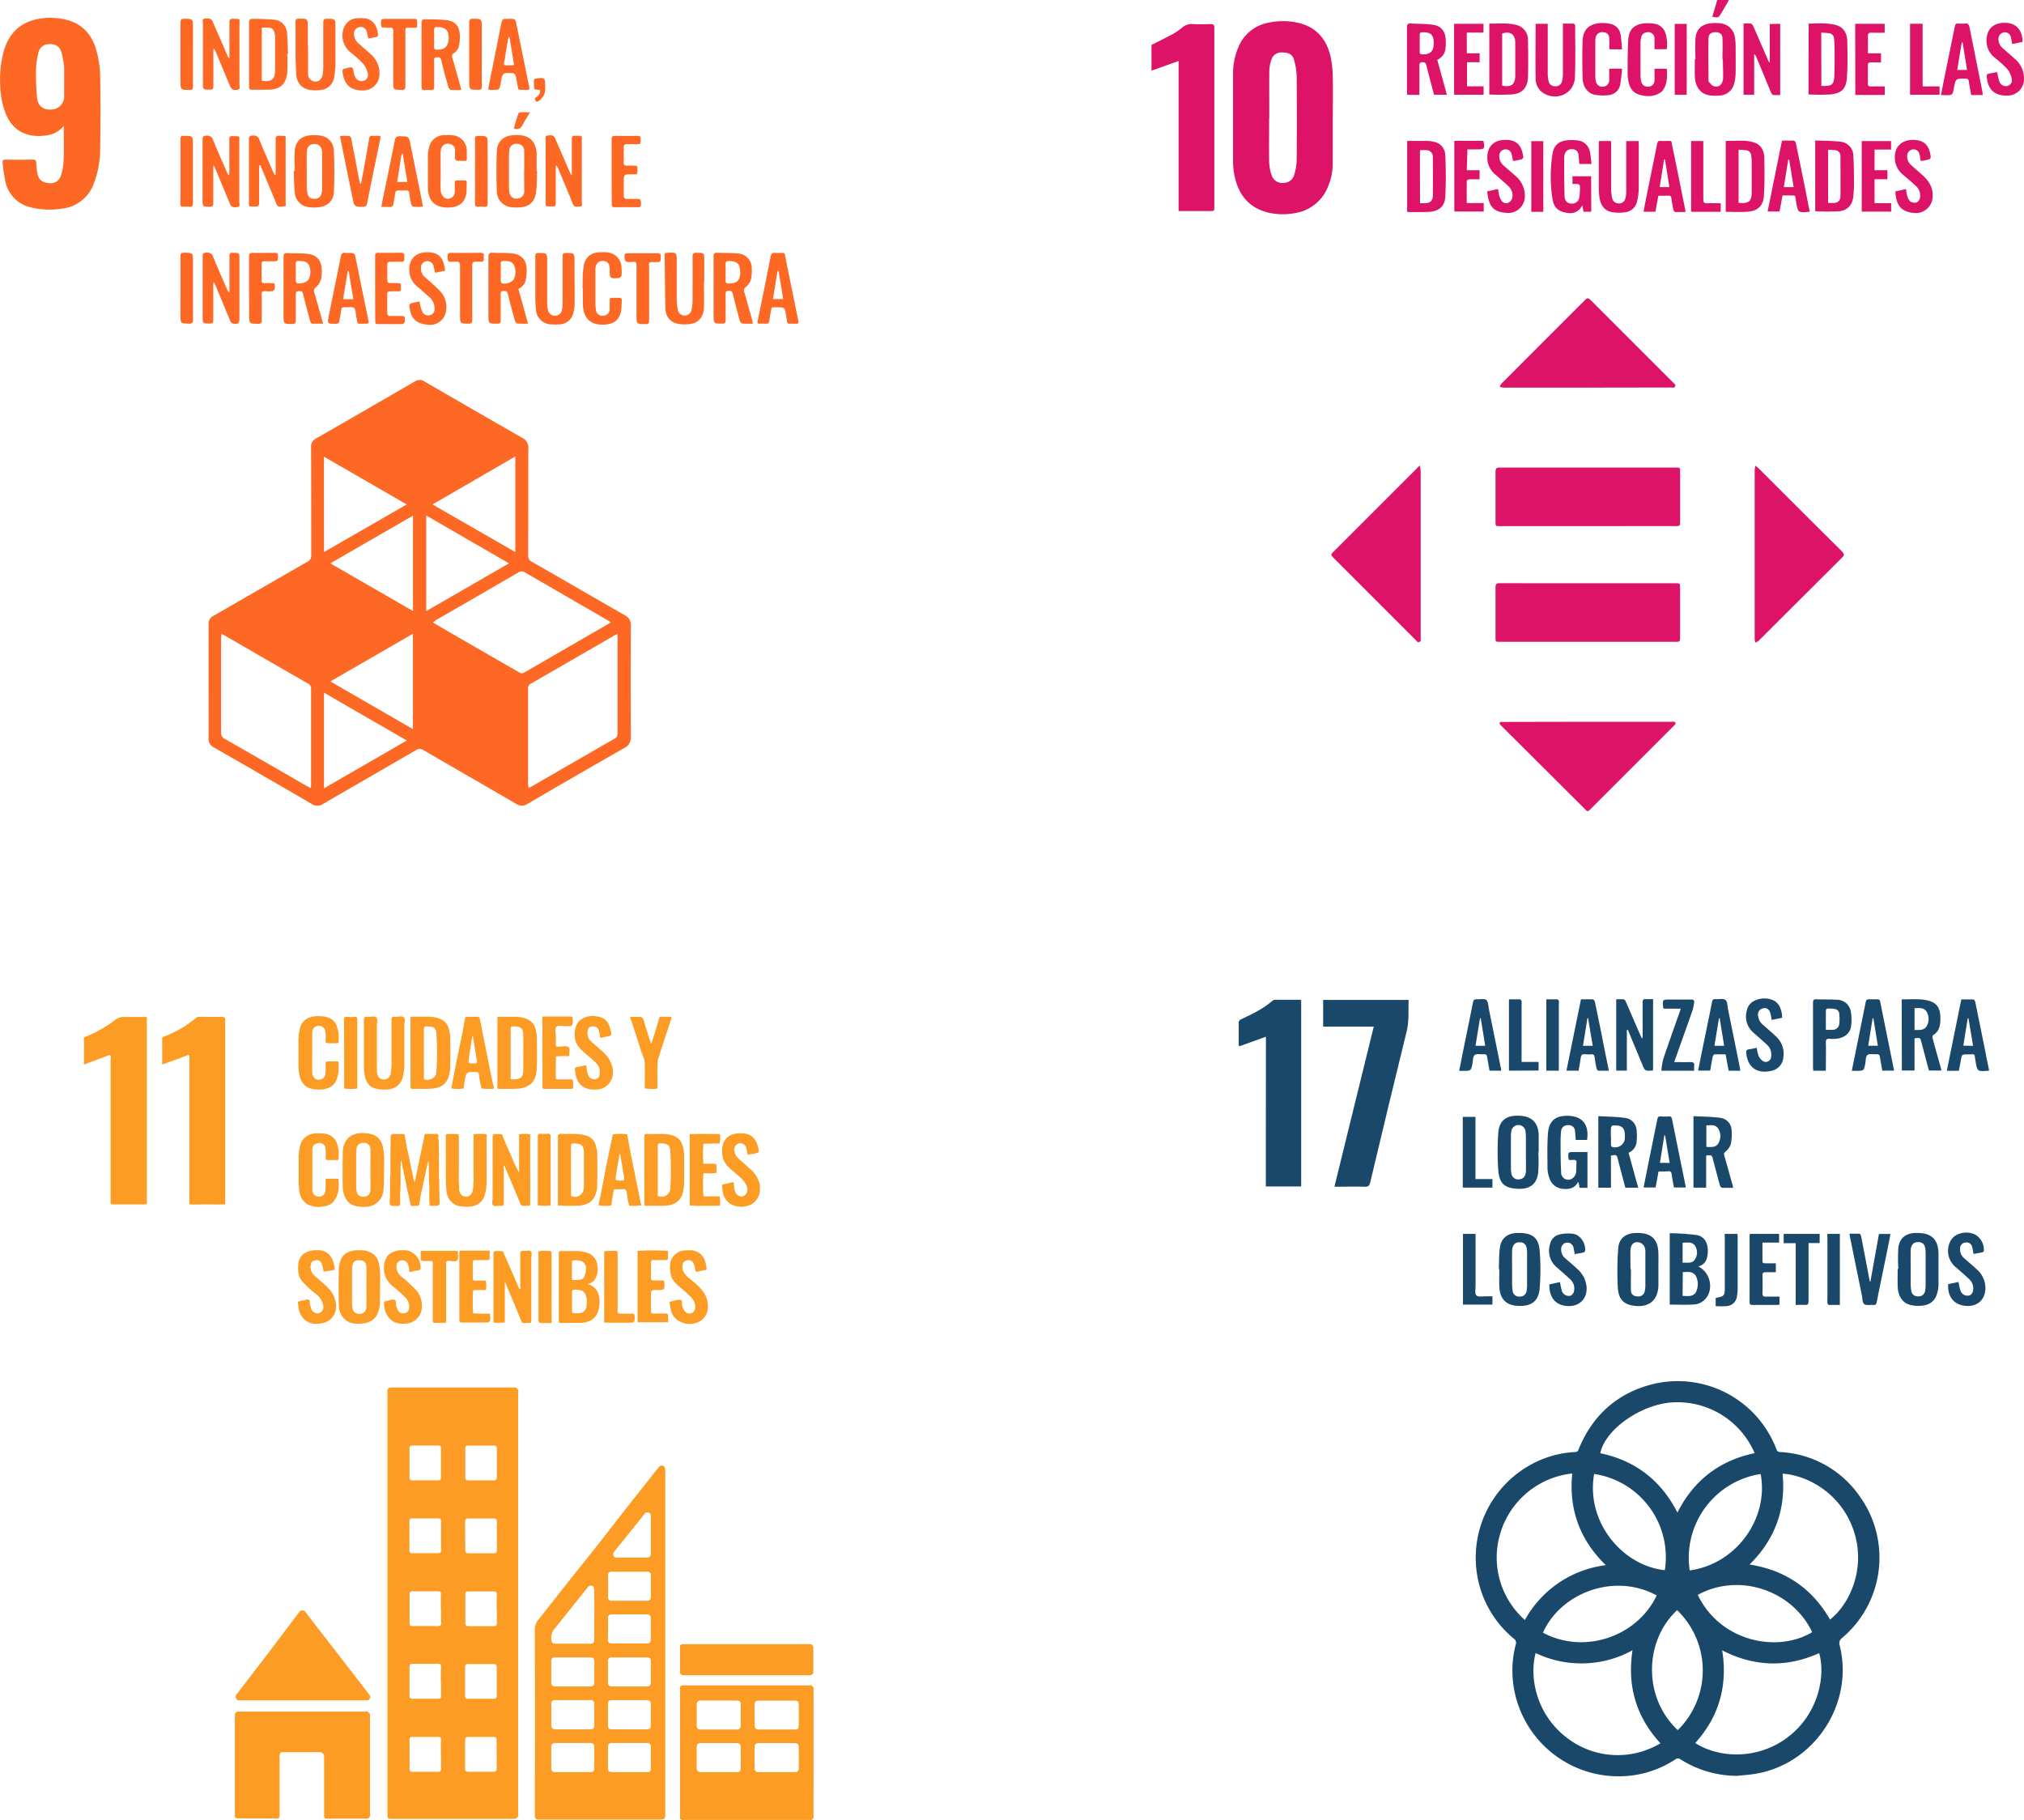 <svg id="Capa_2" data-name="Capa 2" xmlns="http://www.w3.org/2000/svg" viewBox="0 0 629.86 566.35"><defs><style>.cls-1{fill:#19486a;}.cls-2{fill:#fd6925;}.cls-3{fill:#fc9c24;}.cls-4{fill:#dd1367;}</style></defs><title>details-lightbox-1</title><path class="cls-1" d="M596.19,596.65a33.09,33.09,0,0,1-17.52-5.15,1.21,1.21,0,0,0-1.54,0,31.85,31.85,0,0,1-17.43,5.29A33,33,0,0,1,527,570.18a32.23,32.23,0,0,1,.42-14.39,1.5,1.5,0,0,0-.56-1.8,32.52,32.52,0,0,1-11.4-19.59,33,33,0,0,1,16.79-34.66,31.64,31.64,0,0,1,13.65-3.86c.84,0,1-.55,1.2-1.11,4.3-10.35,11.83-17.11,22.67-19.95a32.86,32.86,0,0,1,38.7,20c.21.54.35,1,1.13,1.06a32,32,0,0,1,24.58,13.38,32.71,32.71,0,0,1-5.21,44.49,2,2,0,0,0-.74,2.3c4.57,18.2-7.91,37.08-26.45,40C599.9,596.36,598,596.46,596.19,596.65Zm5.58-100.41a26.14,26.14,0,0,0-25.15-15.83c-9.94.4-21.41,8.36-22.88,15.85,10.89,2.27,18.84,8.41,24,18.44Q585.41,499.62,601.77,496.24Zm-71.5,51.91a33.41,33.41,0,0,1,25.19-17.06c-8.13-7.9-11.57-17.4-10.45-28.53a26.28,26.28,0,0,0-22.37,18.54A25.94,25.94,0,0,0,530.27,548.15Zm33.49,9.42a33,33,0,0,1-30.15.86c-2.06,7.89.36,19.5,10.11,26.67a25.89,25.89,0,0,0,28.73,1.42C564.93,578.35,562.05,568.75,563.76,557.57Zm36.42-26.68c11.24,1.76,19.5,7.49,25.05,17.13,6.19-4.92,10.76-15.42,7.81-26.18-3.51-12.76-14.67-18.73-22.59-19.23C611.55,513.6,608.18,523,600.18,530.89Zm-8.51,26.71c1.76,11.06-1,20.62-8.38,28.83,7.05,4.58,19.1,5.44,28.64-1.69,10-7.5,11.88-19.63,9.91-26.28C611.72,563,601.71,562.73,591.67,557.6Zm-7.6-17.27c6.94,14.51,24.71,18.17,35.59,11.61C613.63,539.06,597.08,533.23,584.07,540.33Zm-6.22,42.09a26.06,26.06,0,0,0-.2-37.33C567.66,554.27,566.72,572,577.85,582.42Zm-6.57-41.91c-13.22-7.23-29.93-.74-35.38,11.59C548.76,559,565.23,553.31,571.28,540.51Zm10.28-7.79c14.59-2,24.67-16.26,22.08-30a26.38,26.38,0,0,0-22.08,30Zm-7.74-.07a26.19,26.19,0,0,0-22-29.95C549.19,517.48,560.46,531.24,573.82,532.65Z" transform="translate(-55.73 -44.02)"/><path class="cls-1" d="M471,413.3c4.09-16.63,8.14-33.13,12.23-49.79H467.49v-8.32h26.59c-.11,3.3.2,6.53-.6,9.79q-5.78,23.49-11.34,47c-.24,1-.59,1.37-1.67,1.34-2.74-.1-5.49,0-8.23,0Z" transform="translate(-55.73 -44.02)"/><path class="cls-1" d="M449.68,366.63l-8.29,3a1.85,1.85,0,0,1-.18-.51c0-2.34,0-4.68,0-7a1.32,1.32,0,0,1,.71-.89c3.47-1.63,6.93-3.27,9.84-5.82a1.28,1.28,0,0,1,.73-.27h7.72a2.41,2.41,0,0,1,.44.1v58h-11Z" transform="translate(-55.73 -44.02)"/><path class="cls-1" d="M584.21,438.14c3.87,1.81,4.95,7.32,2.08,10.25a5.22,5.22,0,0,1-3,1.54c-2.61.22-5.25.07-7.95.07V427.79a74.43,74.43,0,0,1,8.36.56c2.46.41,3.65,2.59,3.48,5.34C587.07,435.68,586.62,437.47,584.21,438.14Zm-4.86,9.16c1.48,0,3,.37,4.06-1a5.7,5.7,0,0,0,0-5.34c-1-1.39-2.52-1.11-4-1.07Zm0-10.33c1.46-.12,3,.4,3.88-1.1a3.9,3.9,0,0,0,0-4.17c-.91-1.32-2.45-1-3.87-.95Z" transform="translate(-55.73 -44.02)"/><path class="cls-1" d="M647.53,355c2.92.07,5.8-.33,8.61.51,2.38.7,3.43,2.31,3.43,5.34,0,2.05-.2,4.1-2.3,5.31-.18.1-.2.72-.11,1,.81,3,1.66,6,2.5,9,.09.32.15.64.24,1H656c-.64-2.4-1.27-4.8-1.91-7.21-.14-.52-.27-1.05-.41-1.57-.39-1.48-.39-1.48-2.16-1.22v10h-3.94Zm4,9.56c1.47-.07,3,.22,3.8-1.28a4.36,4.36,0,0,0-.13-4.54c-.84-1.27-2.3-1-3.67-1Z" transform="translate(-55.73 -44.02)"/><path class="cls-1" d="M557.06,413.62h-3.94V391.35c2.83.17,5.64.18,8.39.56a4.07,4.07,0,0,1,3.52,3.83,15,15,0,0,1,0,3.54,4,4,0,0,1-2.5,3.46l3,10.88h-4c-.44-1.67-.9-3.38-1.35-5.1-.32-1.21-.64-2.42-.94-3.63-.39-1.54-.44-1.57-2.2-1.26Zm0-16c0,.88,0,1.76,0,2.64a.86.86,0,0,0,.3.65,3.07,3.07,0,0,0,3.95-2.11,9.62,9.62,0,0,0,.07-1.52c0-2.64-1.35-3.18-3.79-3-.19,0-.5.42-.52.66C557,395.79,557,396.7,557,397.61Z" transform="translate(-55.73 -44.02)"/><path class="cls-1" d="M595.11,413.66c-1.22,0-2.34,0-3.45,0-.25,0-.61-.45-.69-.75-.74-2.63-1.42-5.29-2.12-7.93-.41-1.56-.41-1.56-2.17-1.37v10h-3.95V391.36c2.8.15,5.57.14,8.29.52a4,4,0,0,1,3.58,4,14.44,14.44,0,0,1-.28,4.3,5,5,0,0,1-1.62,2.21c-.42.38-.57.59-.41,1.15.88,3,1.71,6.05,2.56,9.08C594.93,412.92,595,413.24,595.11,413.66Zm-8.37-19.43v6.71c1.47,0,3,.27,3.79-1.22a4.34,4.34,0,0,0-.14-4.55C589.54,393.92,588.09,394.18,586.74,394.23Z" transform="translate(-55.73 -44.02)"/><path class="cls-1" d="M534.45,402.64a48.46,48.46,0,0,1-.05,6.38c-.56,4.25-3.45,5.11-6.56,4.93-3.91-.23-5.55-1.7-5.85-5.74a82.64,82.64,0,0,1,0-11.67c.31-4.38,3.18-5.56,6.92-5.29s5.55,2.32,5.65,6.1c0,1.76,0,3.53,0,5.29Zm-3.86-.06c0-1.32,0-2.63,0-3.95a17.69,17.69,0,0,0-.14-2.63,2.22,2.22,0,0,0-4.4.09,8.31,8.31,0,0,0-.13,1.41q0,5.07,0,10.14a8.7,8.7,0,0,0,.16,1.61A2.1,2.1,0,0,0,528.6,411c1.3-.19,1.95-1,2-2.75C530.62,406.37,530.59,404.48,530.59,402.58Z" transform="translate(-55.73 -44.02)"/><path class="cls-1" d="M646.48,438.9a57.75,57.75,0,0,1,0-6.58c.34-2.92,2.23-4.45,5.15-4.61h.82c4.36,0,6.48,2.05,6.53,6.45,0,3.25,0,6.5,0,9.75a10.14,10.14,0,0,1-.48,2.78c-.76,2.51-2.66,3.57-5.14,3.69a11,11,0,0,1-2.92-.22c-2.58-.56-4.07-2.68-4.16-5.86-.06-1.79,0-3.59,0-5.39Zm3.84,0h0c0,1.45,0,2.91,0,4.36a14.79,14.79,0,0,0,.18,2.41,2,2,0,0,0,2.21,1.77,2,2,0,0,0,2.13-1.89,8.37,8.37,0,0,0,.14-1.5c0-3.42,0-6.83,0-10.25a8.06,8.06,0,0,0-.2-1.7,1.87,1.87,0,0,0-1.69-1.51c-1.68-.26-2.71.67-2.76,2.63S650.32,437,650.32,438.92Z" transform="translate(-55.73 -44.02)"/><path class="cls-1" d="M522.16,438.94c.1-2.23,0-4.48.34-6.68.39-2.9,2.28-4.41,5.21-4.55h.71c4.18,0,6.13,1.44,6.46,5.6a75.61,75.61,0,0,1,0,11.56c-.35,4.68-3.33,5.8-7.17,5.5-3.47-.28-5.26-2.34-5.4-6-.07-1.79,0-3.59,0-5.38Zm4.13,0h0c0,1.32,0,2.64,0,4a17.66,17.66,0,0,0,.16,2.72,2,2,0,0,0,2.25,1.84,2,2,0,0,0,2.11-1.9,8.57,8.57,0,0,0,.14-1.51q0-5.07,0-10.14a7.85,7.85,0,0,0-.16-1.61,1.91,1.91,0,0,0-1.95-1.71c-1.6-.13-2.48.75-2.54,2.67S526.29,437.05,526.29,438.94Z" transform="translate(-55.73 -44.02)"/><path class="cls-1" d="M571.82,439.07c0,1.66,0,3.32,0,5-.12,4.48-2.84,6.83-7.29,6.33-3.42-.38-5.13-1.94-5.35-5.74a98.69,98.69,0,0,1,.13-12.16c.21-3.05,2.26-4.66,5.32-4.78h.82c4.17,0,6.24,2,6.36,6.19.05,1.72,0,3.45,0,5.18Zm-8.69-.14h.15c0,2.26-.09,4.53,0,6.78.07,1.18.93,1.73,2.11,1.75a2,2,0,0,0,2.18-1.69,7.3,7.3,0,0,0,.19-1.61q0-5.18,0-10.34a4.17,4.17,0,0,0-.31-1.88,2.67,2.67,0,0,0-1.41-1.24c-1.78-.51-2.88.51-2.93,2.65C563.09,435.21,563.13,437.07,563.13,438.93Z" transform="translate(-55.73 -44.02)"/><path class="cls-1" d="M562,364.55v12.64h-3.31V355a17.78,17.78,0,0,1,2.31,0c.25,0,.55.43.68.73,1.54,3.5,3,7,4.57,10.51.12.29.27.57.41.85l.25,0V366c0-3.35,0-6.71,0-10.06,0-.74.19-1.05,1-1s1.47,0,2.25,0v22.12c-.11.06-.17.11-.23.11-2.27.14-2.28.14-3.14-1.92q-2.1-5.06-4.21-10.11c-.09-.24-.21-.47-.32-.7Z" transform="translate(-55.73 -44.02)"/><path class="cls-1" d="M544,405a2.81,2.81,0,0,1-.15-.42c-.18-2.06-.18-2.06,1.89-2.06h4v11.13h-2.45l-.31-1.72c-.1,0-.2,0-.21,0-1,1.81-2.62,2.27-4.58,2.05a4.7,4.7,0,0,1-4.29-3.34,10.14,10.14,0,0,1-.6-3.07c0-3.61-.13-7.25.15-10.85.34-4.45,3-5.7,6.77-5.44,4.18.27,6.08,3,5.39,7.48H546.1c-.08-.86-.13-1.76-.23-2.65a1.92,1.92,0,0,0-2.15-1.94,2,2,0,0,0-2.19,1.93,29.85,29.85,0,0,0-.15,3.54c0,3.08,0,6.16.17,9.23a2.2,2.2,0,0,0,3.27,2,2.78,2.78,0,0,0,1.42-2.53c.08-.81,0-1.63.08-2.43s-.25-1-.94-.92C545,405,544.51,405,544,405Z" transform="translate(-55.73 -44.02)"/><path class="cls-1" d="M597.28,377.22h-3.61l-.94-5.1c-1.15,0-2.3,0-3.43,0-.22,0-.52.46-.58.75-.3,1.42-.53,2.85-.79,4.3h-3.74c.31-1.59.61-3.11.91-4.62,1.14-5.56,2.29-11.12,3.4-16.69.13-.66.33-.95,1-.91,1.08.08,2.43-.29,3.15.23s.62,1.9.83,2.91q1.86,9.09,3.69,18.18A7,7,0,0,1,597.28,377.22Zm-5-7.75c-.47-2.91-.93-5.72-1.38-8.54h-.25l-1.39,8.54Z" transform="translate(-55.73 -44.02)"/><path class="cls-1" d="M547,377.21H543.2c1.51-7.41,3-14.76,4.52-22.2,1.26,0,2.48-.05,3.69,0,.24,0,.58.49.65.81,1,4.8,2,9.61,2.92,14.41.46,2.29.93,4.57,1.43,7-1.14,0-2.18,0-3.21,0-.23,0-.56-.42-.62-.69-.26-1.19-.46-2.39-.63-3.6-.09-.62-.34-.88-1-.84a9.58,9.58,0,0,1-1.93,0c-1-.14-1.28.34-1.39,1.2C547.46,374.6,547.2,375.89,547,377.21Zm4.38-7.74c-.49-3-1-5.78-1.42-8.59h-.23c-.45,2.84-.91,5.67-1.38,8.58Z" transform="translate(-55.73 -44.02)"/><path class="cls-1" d="M674.74,377.13a1.63,1.63,0,0,1-.34.11c-3.39.23-3.35.22-3.91-3.1-.42-2.44.11-2-2.39-2-1.85,0-1.84,0-2.16,1.79-.19,1.1-.41,2.19-.62,3.31h-3.75c1.5-7.41,3-14.76,4.51-22.21,1.26,0,2.47,0,3.68,0,.23,0,.58.43.64.71,1.12,5.39,2.2,10.79,3.29,16.19C674,373.66,674.38,375.38,674.74,377.13Zm-5-7.66-1.42-8.54-.25,0-1.36,8.5Z" transform="translate(-55.73 -44.02)"/><path class="cls-1" d="M632,377.26c.39-1.94.74-3.72,1.11-5.5,1.07-5.3,2.17-10.59,3.22-15.89.13-.68.39-.91,1.06-.88.84.05,1.69,0,2.54,0,.5,0,.78.08.89.67q2.13,10.63,4.29,21.26c0,.06,0,.13,0,.27h-3.62c-.24-1.39-.52-2.8-.74-4.22-.09-.65-.34-.94-1-.88-1,.08-2.2-.26-2.85.22s-.51,1.72-.69,2.64c-.46,2.3-.45,2.31-2.75,2.3Zm5.11-7.81h3l-1.39-8.54h-.24Z" transform="translate(-55.73 -44.02)"/><path class="cls-1" d="M522.92,377.21h-3.66c-.25-1.43-.51-2.82-.73-4.21-.1-.62-.31-1-1-.9-1,.09-2.2-.27-2.85.21s-.52,1.71-.71,2.63c-.47,2.32-.46,2.33-2.83,2.32h-1.32c.4-2,.76-3.89,1.14-5.77,1.06-5.2,2.14-10.39,3.17-15.59.14-.74.45-.95,1.14-.91,1,.07,2.39-.3,3,.22s.61,1.9.82,2.92q1.85,9,3.65,18C522.83,376.43,522.86,376.76,522.92,377.21Zm-5-7.74-1.39-8.58h-.23c-.47,2.83-.93,5.67-1.4,8.58Z" transform="translate(-55.73 -44.02)"/><path class="cls-1" d="M571.86,408.56c-.31,1.73-.61,3.36-.92,5H567.2c.5-2.51,1-5,1.49-7.46.92-4.57,1.87-9.14,2.78-13.72.13-.68.37-1,1.12-.94a15.16,15.16,0,0,0,2.43,0c.71-.06.93.26,1.05.89q2.1,10.44,4.23,20.88a2,2,0,0,1,0,.35h-3.65c-.23-1.34-.51-2.69-.7-4.05-.1-.73-.32-1.09-1.13-1S572.93,408.56,571.86,408.56Zm3.46-2.65c-.48-2.9-.94-5.73-1.41-8.56l-.24,0c-.46,2.82-.91,5.64-1.38,8.54Z" transform="translate(-55.73 -44.02)"/><path class="cls-1" d="M623.92,377.22H620c0-.36-.07-.72-.07-1.07,0-6.67,0-13.34,0-20,0-.86.19-1.2,1.12-1.16,2.1.1,4.2,0,6.29.15a4.35,4.35,0,0,1,4.37,3.8,14.22,14.22,0,0,1,.05,4.51c-.35,2.29-2.26,3.68-4.84,3.84a11,11,0,0,1-1.72,0c-1-.11-1.3.21-1.27,1.21.07,2.51,0,5,0,7.52Zm0-12.74a20.83,20.83,0,0,0,2.11,0,2,2,0,0,0,2.08-2,12.75,12.75,0,0,0,0-2.83,1.65,1.65,0,0,0-1.29-1.64,12.2,12.2,0,0,0-2.42-.13.72.72,0,0,0-.46.51C623.92,360.41,623.93,362.4,623.93,364.48Z" transform="translate(-55.73 -44.02)"/><path class="cls-1" d="M610.33,360.74l-3.26.67c-.13-.68-.21-1.34-.38-2-.34-1.25-1.13-1.83-2.18-1.64a2,2,0,0,0-1.67,2.37,4.2,4.2,0,0,0,1.67,2.91c1.33,1.2,2.71,2.35,4,3.61a7.22,7.22,0,0,1,2.19,6.38,4.58,4.58,0,0,1-3.5,4.16c-4.3,1.07-7.56-.62-8.06-5.53-.06-.65.09-1,.81-1.1s1.64-.31,2.48-.48a12.27,12.27,0,0,0,.57,2.52,3.73,3.73,0,0,0,1.45,1.68,1.67,1.67,0,0,0,2.45-1.41,4.12,4.12,0,0,0-1.33-3.78c-1.35-1.27-2.77-2.48-4.17-3.71a6.65,6.65,0,0,1-2.07-6.91,4.32,4.32,0,0,1,2.63-3.15,7,7,0,0,1,5.06-.24c2.13.69,2.85,2.44,3.23,4.42C610.3,359.89,610.29,360.26,610.33,360.74Z" transform="translate(-55.73 -44.02)"/><path class="cls-1" d="M541.21,443a16.73,16.73,0,0,0,.45,2.28,2.29,2.29,0,0,0,2.93,1.92,2.19,2.19,0,0,0,1-1.53,3.8,3.8,0,0,0-1.27-3.58c-1.33-1.25-2.71-2.45-4.09-3.65a6.72,6.72,0,0,1-2.16-7.16,3.92,3.92,0,0,1,2.93-3.1,11.55,11.55,0,0,1,4.38-.19c2.2.38,3.87,3,3.63,5.21a.75.75,0,0,1-.42.56c-.92.22-1.84.36-2.81.53-.15-.79-.23-1.49-.42-2.16a1.93,1.93,0,0,0-3.78.29,3.58,3.58,0,0,0,1.39,3.31c1.16,1,2.37,2,3.51,3.09a8.39,8.39,0,0,1,3,5.88c.16,3.67-2.48,6.16-6.42,5.71-3.42-.4-5.26-2.76-5.18-6.7Z" transform="translate(-55.73 -44.02)"/><path class="cls-1" d="M662,443.63l3.22-.67a18.55,18.55,0,0,0,.52,2.43,2.77,2.77,0,0,0,1,1.48,2.68,2.68,0,0,0,2,.26,2.14,2.14,0,0,0,1-1.47,3.91,3.91,0,0,0-1.31-3.67c-1.3-1.22-2.66-2.4-4-3.57a6.53,6.53,0,0,1-2.13-7.24A5,5,0,0,1,664,428.7a6.41,6.41,0,0,1,6.57-.39,5.58,5.58,0,0,1,2.54,4.9.67.67,0,0,1-.38.49c-.92.21-1.85.37-2.84.55-.15-.77-.23-1.47-.42-2.13a1.75,1.75,0,0,0-2-1.44,1.79,1.79,0,0,0-1.77,1.75,3.65,3.65,0,0,0,1.45,3.29c1.18,1.06,2.42,2.07,3.57,3.16a7.84,7.84,0,0,1,2.87,5.73c.05,3.86-2.53,6.22-6.37,5.76C663.72,450,661.71,447.39,662,443.63Z" transform="translate(-55.73 -44.02)"/><path class="cls-1" d="M637.79,442.85c.89-4.92,1.77-9.84,2.66-14.83h3.6c-.37,1.9-.73,3.75-1.11,5.6-1.06,5.2-2.15,10.4-3.18,15.6-.14.68-.38.94-1,.89-1-.08-2.32.24-2.91-.28s-.54-1.87-.74-2.86q-1.89-9.24-3.77-18.48a3.23,3.23,0,0,1,0-.55c1,0,2,0,3,0,.21,0,.5.46.56.75.9,4.62,1.77,9.23,2.65,13.85,0,.1.06.19.09.29Z" transform="translate(-55.73 -44.02)"/><path class="cls-1" d="M600.29,428h9.09v2.7H604.2v5.11c0,1.34,0,1.34,1.3,1.35h2.86v2.77c-1.08,0-2.12,0-3.15,0-.72,0-1.05.17-1,1,.05,1.87.05,3.73,0,5.59,0,.79.31,1,1,1,1.41,0,2.82,0,4.3,0V450a6.54,6.54,0,0,1-.7.1c-2.58,0-5.15,0-7.72,0-.63,0-.91-.15-.9-.85,0-6.87,0-13.75,0-20.62A4.09,4.09,0,0,1,600.29,428Z" transform="translate(-55.73 -44.02)"/><path class="cls-1" d="M576.77,374.53c1.77,0,3.36.05,4.94,0,1,0,1.37.25,1.24,1.24a11.75,11.75,0,0,0,0,1.46H572.76a20,20,0,0,1,.55-3.58c1.65-4.94,3.42-9.84,5.14-14.75.1-.28.18-.57.32-1h-5.26a2,2,0,0,1-.21-.32c-.25-2.51-.25-2.51,2.22-2.51,2.17,0,4.34,0,6.51,0,.71,0,1,.23.91.93a15.42,15.42,0,0,1-.48,2.36c-1.75,5-3.54,10-5.31,15C577,373.64,576.93,374,576.77,374.53Z" transform="translate(-55.73 -44.02)"/><path class="cls-1" d="M614.55,430.89H610.8V428H622v2.86h-3.46v1.3c0,5.59,0,11.18,0,16.77,0,1-.3,1.24-1.21,1.17s-1.75,0-2.79,0Z" transform="translate(-55.73 -44.02)"/><path class="cls-1" d="M525.31,377.2V355c1.18,0,2.32,0,3.45,0,.18,0,.44.37.48.59a7.26,7.26,0,0,1,0,1.32v17.57h5.29v2.68Z" transform="translate(-55.73 -44.02)"/><path class="cls-1" d="M510.94,413.58v-22h3.95v19.36h5.28v2.65Z" transform="translate(-55.73 -44.02)"/><path class="cls-1" d="M511,428h3.92v1.15c0,5,0,9.89,0,14.84,0,1.1-.31,2.63.27,3.18s2.1.21,3.21.25h1.77V450H511Z" transform="translate(-55.73 -44.02)"/><path class="cls-1" d="M592.42,428h4c0,.34.06.63.06.93,0,5.38,0,10.76,0,16.14a13.65,13.65,0,0,1-.2,2.21,3.46,3.46,0,0,1-3.37,3.2,32.29,32.29,0,0,1-3.27,0V448c.09-.06.14-.12.2-.13,2.39-.38,2.64-.68,2.64-3.07,0-5.21,0-10.42,0-15.63Z" transform="translate(-55.73 -44.02)"/><path class="cls-1" d="M536.94,377.2V355c1.15,0,2.29,0,3.42,0,.17,0,.4.3.47.5a2.73,2.73,0,0,1,0,.81V377.2Z" transform="translate(-55.73 -44.02)"/><path class="cls-1" d="M624.39,428h3.9v22.1c-1.15,0-2.29,0-3.42,0-.17,0-.41-.38-.45-.61a7.14,7.14,0,0,1,0-1.31q0-9.45,0-18.9Z" transform="translate(-55.73 -44.02)"/><path class="cls-2" d="M120.63,256.13c0-6,0-11.93,0-17.89a2.65,2.65,0,0,1,1.47-2.54c9.78-5.61,19.52-11.27,29.31-16.87a2.06,2.06,0,0,0,1.17-2.09c0-11.21,0-22.42-.05-33.64a2.68,2.68,0,0,1,1.51-2.6q15.4-8.85,30.78-17.77a2.68,2.68,0,0,1,3,0q15.18,8.81,30.43,17.55a3.34,3.34,0,0,1,1.9,3.32c-.06,11.05,0,22.09-.06,33.14a2.16,2.16,0,0,0,1.24,2.15c9.63,5.51,19.23,11.09,28.87,16.6a3.25,3.25,0,0,1,1.84,3.17q-.06,17.28,0,34.55a3.6,3.6,0,0,1-2,3.57q-15.09,8.6-30.08,17.36a3.21,3.21,0,0,1-3.66,0c-9.59-5.59-19.22-11.11-28.82-16.69a2,2,0,0,0-2.29,0c-9.66,5.62-19.35,11.18-29,16.79a3,3,0,0,1-3.39,0q-15.22-8.87-30.51-17.62a2.9,2.9,0,0,1-1.65-2.86C120.66,267.85,120.63,262,120.63,256.13Zm31.84,33.18c0-.61.06-1,.06-1.34,0-9.86,0-19.71,0-29.57a1.69,1.69,0,0,0-1-1.69q-12.9-7.41-25.78-14.87c-.3-.17-.63-.32-1.11-.55,0,.59-.09,1-.1,1.44,0,9.72,0,19.44,0,29.17a2.07,2.07,0,0,0,1.2,2.08q12.78,7.31,25.52,14.69C151.61,288.85,151.93,289,152.47,289.31Zm38-51.62c.36.24.58.43.83.57q13,7.52,26,15a1.43,1.43,0,0,0,1.66,0q13-7.51,25.94-15c.27-.16.53-.35.91-.61-.42-.27-.69-.46-1-.62q-12.82-7.42-25.66-14.85a1.85,1.85,0,0,0-2.13,0q-12.81,7.44-25.67,14.84C191.11,237.24,190.85,237.43,190.46,237.69Zm29.72,51.52c.44-.2.75-.3,1-.46q12.89-7.44,25.78-14.86a1.67,1.67,0,0,0,.94-1.69c0-9.89,0-19.79,0-29.68,0-.35,0-.71-.06-1.18-.4.19-.68.29-.94.44Q234,249.25,221.05,256.7a1.68,1.68,0,0,0-1,1.69c0,9.86,0,19.72,0,29.58C220.12,288.33,220.15,288.69,220.18,289.21Zm-31.81-84.76v29.74l25.75-14.86Zm27.72,11.37V186.07L190.32,201Zm-59.55,0L182.29,201l-25.75-14.87Zm0,73.52,25.78-14.88-25.78-14.88Zm27.69-18.42V241.24l-25.71,14.84Zm-25.71-51.59,25.72,14.84V204.48Z" transform="translate(-55.73 -44.02)"/><path class="cls-2" d="M75.57,83.17A7.77,7.77,0,0,1,71,86c-5.59,1.15-11.2-.42-13.6-6.92a25.35,25.35,0,0,1-1.58-8A34.05,34.05,0,0,1,57,59.56c1.92-6.05,6-9.25,12.26-9.88a20.63,20.63,0,0,1,7.43.58c4.85,1.31,7.68,4.71,9,9.34a31.54,31.54,0,0,1,1.21,7.78c.15,7.65.12,15.31,0,23a29.92,29.92,0,0,1-2,10.81,11.82,11.82,0,0,1-9.86,7.75,24.37,24.37,0,0,1-9.47-.33,10.41,10.41,0,0,1-8.19-8.22,53.58,53.58,0,0,1-.83-5.7c-.1-.7.11-1,.92-1q4.27.08,8.54,0c.79,0,.94.28,1,1a20.83,20.83,0,0,0,.44,3.61c.4,1.77,1.59,2.59,3.58,2.7a3.27,3.27,0,0,0,3.61-2.21,18.11,18.11,0,0,0,.88-4.65C75.66,90.55,75.57,87,75.57,83.17Zm.12-13.75V65a1.47,1.47,0,0,0,0-.21,36.81,36.81,0,0,0-.79-4.36c-.62-2-1.79-2.73-4-2.67a3.3,3.3,0,0,0-3.27,2.92,23,23,0,0,0-.69,5,69.5,69.5,0,0,0,.35,8.9c.32,2.67,2.25,3.85,4.89,3.47a4,4,0,0,0,3.5-4Z" transform="translate(-55.73 -44.02)"/><path class="cls-2" d="M145.12,60.81a57.44,57.44,0,0,1,0,5.87c-.37,3.54-2.21,5.14-5.75,5.26-1.76,0-3.52,0-5.28,0-.61,0-.84-.19-.84-.82,0-6.8,0-13.61,0-20.42,0-.27.38-.79.58-.79a69.82,69.82,0,0,1,7.38.26,4.36,4.36,0,0,1,3.85,4.24c.18,2.12.21,4.25.3,6.37Zm-7.93,8.34c3.09.45,4.15-.43,4.16-3.4q0-5,0-10a8,8,0,0,0-.2-1.61,1.81,1.81,0,0,0-1.6-1.49,16.62,16.62,0,0,0-2.35,0Z" transform="translate(-55.73 -44.02)"/><path class="cls-2" d="M199.28,72a30.38,30.38,0,0,1-3.2,0c-.31,0-.72-.53-.82-.88-.78-2.76-1.56-5.52-2.2-8.32-.25-1.11-.94-1-1.66-.91s-.56.72-.56,1.16c0,2.67,0,5.35,0,8,0,.76-.22,1-1,1a11.31,11.31,0,0,0-1.93,0c-.82.08-1-.24-1-1,0-4.84,0-9.68,0-14.52,0-1.89,0-3.79,0-5.68,0-.28.38-.79.59-.79a59.68,59.68,0,0,1,7.08.21c2.7.34,3.91,1.59,4.23,4.26a12.68,12.68,0,0,1-.39,4.28A3.63,3.63,0,0,1,197,60.55a1.15,1.15,0,0,0-.49,1.51c.85,2.91,1.66,5.84,2.47,8.76C199.09,71.14,199.16,71.47,199.28,72Zm-7.35-19.52c-.92-.23-1.17.29-1.12,1.29.07,1.62,0,3.24,0,4.87,0,.61.24.83.83.84,2.45.06,3.55-.93,3.7-3.38S194.47,52.47,191.93,52.43Z" transform="translate(-55.73 -44.02)"/><path class="cls-2" d="M147.45,97.23c0-2.12-.16-4.26,0-6.37.28-3,2.17-4.62,5.21-4.75a13.09,13.09,0,0,1,2.73.09,4.78,4.78,0,0,1,4.24,4.73c.18,4.28.21,8.58,0,12.86-.15,2.95-2.24,4.64-5.21,4.77a12.42,12.42,0,0,1-2.73-.09,4.86,4.86,0,0,1-4.23-4.66c-.24-2.18-.22-4.38-.32-6.57Zm3.74,0h0c0,1.48,0,3,0,4.46a13.94,13.94,0,0,0,.21,2.51,2,2,0,0,0,2.22,1.67,2,2,0,0,0,2.17-1.73,4.92,4.92,0,0,0,.19-1.2c0-3.76,0-7.51,0-11.27,0-1.78-.77-2.72-2.14-2.82-1.68-.12-2.6.77-2.64,2.69S151.19,95.31,151.19,97.21Z" transform="translate(-55.73 -44.02)"/><path class="cls-2" d="M222.86,97.33c-.1,2.22,0,4.47-.34,6.67-.39,2.92-2.25,4.44-5.18,4.56a12.44,12.44,0,0,1-2.73-.09,5,5,0,0,1-4.28-5c-.14-4.15-.17-8.31,0-12.46.13-3,2.19-4.8,5.27-4.93a12.62,12.62,0,0,1,2.82.12c2.69.55,4.22,2.58,4.31,5.61,0,1.83,0,3.65,0,5.48Zm-4,0h0c0-2.06,0-4.13,0-6.19a2.14,2.14,0,0,0-2.14-2.34,2.08,2.08,0,0,0-2.47,2.07,9.52,9.52,0,0,0-.13,1.51c0,3.25,0,6.5,0,9.74a11.09,11.09,0,0,0,.16,1.82,2.13,2.13,0,0,0,2.46,1.87,2.24,2.24,0,0,0,2.13-2.49C218.86,101.35,218.83,99.36,218.83,97.36Z" transform="translate(-55.73 -44.02)"/><path class="cls-2" d="M122.1,132v3.64c0,2.67,0,5.35,0,8,0,.77-.16,1.08-1,1.07-2.31,0-2.31,0-2.31-2.29,0-6.2,0-12.39,0-18.59,0-1,.28-1.16,1.2-1.2a1.84,1.84,0,0,1,2.09,1.36c1.37,3.38,2.86,6.71,4.31,10.06.13.29.3.55.45.82l.29-.07v-1.05c0-3.35,0-6.7,0-10.06,0-.78.21-1.06,1-1,2.11,0,2.11,0,2.11,2.08,0,6.23,0,12.47,0,18.7,0,.41-.2,1.11-.47,1.2-1.15.4-2,.05-2.38-.76-1.53-3.68-3.05-7.37-4.59-11.05-.12-.3-.28-.59-.42-.88Z" transform="translate(-55.73 -44.02)"/><path class="cls-2" d="M127.12,62V61c0-3.32,0-6.64,0-10,0-.81.18-1.16,1.07-1.13,2.49.06,2.05-.21,2.06,2q0,9.29,0,18.59c0,.48.4,1.22-.46,1.44-1.28.33-2,0-2.45-1l-4.47-10.77a2.36,2.36,0,0,0-.68-1c0,.34-.06.68-.06,1,0,3.55,0,7.11,0,10.66,0,.81-.17,1.14-1,1.12-2.26,0-2.26,0-2.26-2.24,0-6.19,0-12.39,0-18.58,0-.44-.31-1.07.47-1.25,1.13-.26,2.18,0,2.48.7,1.49,3.4,3,6.82,4.44,10.23.18.42.39.84.58,1.25Z" transform="translate(-55.73 -44.02)"/><path class="cls-2" d="M122.1,95.61v3c0,2.91,0,5.82,0,8.74,0,.74-.2,1-1,1-2.34,0-2.34,0-2.34-2.26,0-6.2,0-12.4,0-18.6,0-.89.18-1.21,1.16-1.25a1.92,1.92,0,0,1,2.16,1.42c1.35,3.36,2.84,6.66,4.28,10,.13.29.29.56.44.84l.25-.06c0-.35.05-.7.05-1,0-3.36,0-6.71,0-10.06,0-.8.22-1.07,1-1,2.52.08,2.08-.3,2.09,2.09q0,9.26,0,18.5c0,.49.4,1.22-.45,1.45-1.27.33-2.05,0-2.47-1l-4.51-10.86c-.13-.31-.28-.6-.42-.89Z" transform="translate(-55.73 -44.02)"/><path class="cls-2" d="M290,144.75a29.38,29.38,0,0,1-3.29-.05c-.3,0-.67-.57-.78-.94-.75-2.74-1.44-5.48-2.15-8.23-.13-.49-.24-.94-.95-1-1.14,0-1.29.07-1.29,1.23,0,2.64,0,5.28,0,7.92,0,.79-.23,1.05-1,1.05-2.75,0-2.75,0-2.75-2.76,0-6.06,0-12.12,0-18.18,0-.91.27-1.17,1.15-1.12,2.13.11,4.27,0,6.38.24a4.53,4.53,0,0,1,4.35,4.82,11,11,0,0,1-.27,3.31,4.82,4.82,0,0,1-1.53,2.28,1.3,1.3,0,0,0-.5,1.68c.83,2.85,1.63,5.71,2.43,8.57C289.86,143.93,289.92,144.25,290,144.75Zm-3.92-16c-.06-2.93-1.16-3.47-3.67-3.49-.58,0-.88.23-.87.84,0,1.78,0,3.57,0,5.36,0,.53.23.8.8.79C285,132.23,286,131.45,286.11,128.77Z" transform="translate(-55.73 -44.02)"/><path class="cls-2" d="M156.27,144.74c-1.22,0-2.33,0-3.43,0-.24,0-.53-.54-.62-.88-.75-2.73-1.44-5.48-2.16-8.22-.13-.52-.23-1-1-1-1.14,0-1.27.07-1.28,1.25,0,2.6,0,5.21,0,7.81,0,.91-.29,1.15-1.17,1.14-2.64,0-2.64,0-2.64-2.67,0-6.06,0-12.12,0-18.18,0-.89.18-1.27,1.17-1.21,2.08.12,4.19,0,6.27.23,2.9.31,4.36,2,4.45,4.94a9.74,9.74,0,0,1-.28,3.2,5.73,5.73,0,0,1-1.61,2.35,1.2,1.2,0,0,0-.46,1.44c.84,2.88,1.64,5.77,2.45,8.67C156.07,143.88,156.14,144.24,156.27,144.74Zm-8.49-16c0,.88,0,1.76,0,2.63a1,1,0,0,0,.43.79,4.13,4.13,0,0,0,3.38-.9,5.17,5.17,0,0,0,.29-4.74c-.73-1.33-2-1.24-3.29-1.29-.61,0-.84.3-.84.88C147.79,127,147.79,127.91,147.78,128.79Z" transform="translate(-55.73 -44.02)"/><path class="cls-2" d="M217.05,133.92c1,3.62,2,7.15,3,10.83a33.78,33.78,0,0,1-3.38-.05c-.27,0-.61-.55-.7-.9-.77-2.76-1.54-5.53-2.19-8.32-.23-1-.82-.89-1.5-.89-.87,0-.72.64-.73,1.16,0,2.67,0,5.34,0,8,0,.74-.2,1-1,1-2.83,0-2.83,0-2.83-2.81,0-6,0-12,0-18,0-1,.3-1.35,1.32-1.28,2.06.12,4.13,0,6.17.24,2.84.3,4.4,2.13,4.42,5a16.45,16.45,0,0,1-.28,3.21A4,4,0,0,1,217.05,133.92Zm-5.47-5.16c0,.88,0,1.76,0,2.64a1.09,1.09,0,0,0,.4.8,3.88,3.88,0,0,0,3.44-1,4.72,4.72,0,0,0,.24-4.64c-.62-1.38-2-1.27-3.26-1.32-.59,0-.86.24-.84.85C211.6,127,211.58,127.89,211.58,128.76Z" transform="translate(-55.73 -44.02)"/><path class="cls-2" d="M141.51,98.41V97.35c0-3.32,0-6.64,0-10,0-.86.28-1.11,1.11-1.09,2.46.08,2-.28,2,2q0,9.39,0,18.8c0,.43.32,1.21-.5,1.18s-1.84.56-2.36-.72c-1.46-3.64-3-7.25-4.49-10.88-.17-.41-.36-.81-.54-1.22l-.3.07c0,.39-.06.77-.06,1.15,0,3.49,0,7,0,10.47,0,1-.3,1.22-1.22,1.19-2.3-.09-1.95.26-1.95-1.94,0-6.33,0-12.67,0-19,0-.91.27-1.1,1.15-1.16a1.87,1.87,0,0,1,2.14,1.43c1.33,3.29,2.79,6.54,4.2,9.79.14.33.32.65.48,1Z" transform="translate(-55.73 -44.02)"/><path class="cls-2" d="M233.67,98.4V97.33c0-3.32,0-6.64,0-10,0-.76.15-1.1,1-1.07,2.53.09,2.12-.31,2.12,2.07q0,9.34,0,18.7c0,.45.36,1.26-.53,1.25s-1.77.49-2.28-.82c-1.43-3.65-3-7.25-4.5-10.87-.15-.35-.32-.7-.48-1l-.26,0c0,.35-.06.69-.06,1,0,3.55,0,7.11,0,10.67,0,.78-.21,1.07-1,1-2.51-.08-2.14.34-2.15-2.15q0-9.3,0-18.59c0-.46-.33-1.15.53-1.31,1.34-.24,2.05,0,2.41.81,1.49,3.45,3,6.89,4.47,10.33.14.34.31.66.46,1Z" transform="translate(-55.73 -44.02)"/><path class="cls-2" d="M234.55,131.6c0,2.4,0,4.81,0,7.21a9.94,9.94,0,0,1-.38,2.49,4.51,4.51,0,0,1-4.51,3.66,16.19,16.19,0,0,1-2.31,0,4.8,4.8,0,0,1-4.83-4.68,32,32,0,0,1-.2-3.53c0-4.34,0-8.67,0-13,0-.81.24-1,1-1,2.69,0,2.69,0,2.69,2.72q0,6.45,0,12.9a11.34,11.34,0,0,0,.22,2,2.23,2.23,0,0,0,2.19,1.9,2.09,2.09,0,0,0,2.19-1.85,8.7,8.7,0,0,0,.2-1.9c0-4.91,0-9.82,0-14.73,0-.78.19-1.06,1-1.05,2.71,0,2.71,0,2.71,2.69v6.2Z" transform="translate(-55.73 -44.02)"/><path class="cls-2" d="M151.59,58.2c0,2.91,0,5.82,0,8.73A2.34,2.34,0,0,0,153,69.21c1.46.61,2.86-.27,3.15-2a16.25,16.25,0,0,0,.18-2.32c0-4.6,0-9.21,0-13.82,0-1,.32-1.21,1.23-1.2,2.56,0,2.56,0,2.56,2.57,0,3.86,0,7.72,0,11.58a24.79,24.79,0,0,1-.4,4,4.59,4.59,0,0,1-4.2,4,11.35,11.35,0,0,1-3.24,0c-2.74-.44-4.23-2.22-4.38-5.15-.12-2.29-.17-4.59-.2-6.89,0-3.05,0-6.1,0-9.15,0-.74.2-1,1-1,2.81,0,2.81-.07,2.81,2.74V58.2Z" transform="translate(-55.73 -44.02)"/><path class="cls-2" d="M274.8,131.65c0,2.68.06,5.35,0,8s-1.47,4.68-3.9,5.13a12,12,0,0,1-4.19,0c-2.4-.42-3.85-2.24-3.92-4.88-.14-5.48-.15-11-.23-16.44,0-.57.21-.75.77-.78,3-.14,3-.16,3,2.76,0,4,0,7.92,0,11.88a15.91,15.91,0,0,0,.39,3.3,2.16,2.16,0,0,0,4.17,0,13.46,13.46,0,0,0,.36-2.9c0-4.6.05-9.21,0-13.81,0-1,.31-1.26,1.27-1.24,2.37.06,2.37,0,2.37,2.35v6.6Z" transform="translate(-55.73 -44.02)"/><path class="cls-2" d="M192.86,97.25c0,2-.1,3.94,0,5.89a3.6,3.6,0,0,0,1,2.29,2.08,2.08,0,0,0,3.37-1.64c.07-1,0-1.9,0-2.84,0-.56.17-.81.75-.79,3.66.11,2.95-.67,2.95,2.83,0,3.65-1.95,5.54-5.6,5.61-4.17.09-6.38-2-6.43-6.21,0-3.32,0-6.63,0-10a9,9,0,0,1,.29-2.2,4.87,4.87,0,0,1,5-4.13,12.91,12.91,0,0,1,2.64.08A4.81,4.81,0,0,1,201,91c0,.1,0,.2,0,.31-.08,3.44.7,2.7-3,2.75-.23,0-.64-.43-.67-.69-.09-.8,0-1.62,0-2.43a1.94,1.94,0,0,0-1.74-2.13A2.1,2.1,0,0,0,193,90.37a4.68,4.68,0,0,0-.16,1.3c0,1.86,0,3.72,0,5.58Z" transform="translate(-55.73 -44.02)"/><path class="cls-2" d="M237,133.71c.1-2.23,0-4.47.34-6.68.4-3,2.35-4.49,5.32-4.52a12.76,12.76,0,0,1,2.23.07,4.81,4.81,0,0,1,4.25,4.82,13.15,13.15,0,0,1,0,2.43c0,.26-.45.49-.7.73h-.09c-2.87.17-2.87.17-2.9-2.72,0-1.66-.56-2.43-1.82-2.59-1.53-.19-2.59.78-2.6,2.5,0,3.28,0,6.57,0,9.86a16.72,16.72,0,0,0,.16,2.92,2,2,0,0,0,2.45,1.71,2,2,0,0,0,1.81-2.2c0-.85,0-1.7,0-2.54,0-.56.19-.84.76-.8a1.47,1.47,0,0,0,.21,0c3.32.08,2.83-.57,2.72,2.75-.14,4.2-2.47,5.79-6.53,5.58-3.75-.2-5.4-2.69-5.49-6.23,0-1.7,0-3.39,0-5.08Z" transform="translate(-55.73 -44.02)"/><path class="cls-2" d="M187.24,108.35a24.17,24.17,0,0,1-2.83,0c-.28,0-.65-.51-.73-.84-.27-1.15-.46-2.32-.62-3.48-.08-.56-.32-.76-.86-.74-.85,0-1.7,0-2.54,0-.62,0-.83.25-.92.79-.17,1.1-.38,2.19-.55,3.29-.12.73-.39,1.14-1.24,1.06a23.93,23.93,0,0,0-2.56,0c.34-1.77.63-3.42,1-5,1.06-5.19,2.17-10.37,3.16-15.57.22-1.1.57-1.5,1.74-1.45,2.63.09,2.66,0,3.17,2.54,1.31,6.38,2.59,12.76,3.88,19.14A1.84,1.84,0,0,1,187.24,108.35Zm-6.18-16.43-.35,0c-.46,2.9-.92,5.8-1.38,8.73h3.17C182,97.7,181.53,94.81,181.06,91.92Z" transform="translate(-55.73 -44.02)"/><path class="cls-2" d="M297.92,122.73c2.4,0,1.88-.3,2.33,1.9,1.31,6.41,2.59,12.82,3.92,19.22.15.73,0,.92-.7.91-3.32-.09-2.55.56-3.12-2.62-.44-2.49-.4-2.51-2.94-2.49-1.89,0-1.44-.24-1.85,1.61-.19.88-.3,1.79-.45,2.69-.08.53-.31.85-.93.81a19.64,19.64,0,0,0-2,0c-.68,0-.79-.26-.66-.88,1.36-6.64,2.72-13.27,4-19.92.2-1,.62-1.4,1.6-1.24A5.46,5.46,0,0,0,297.92,122.73Zm-1.64,14.36h3.17c-.49-3-.95-5.87-1.42-8.75h-.33C297.23,131.22,296.76,134.1,296.28,137.09Z" transform="translate(-55.73 -44.02)"/><path class="cls-2" d="M164.09,122.73c2,0,2,0,2.39,1.92,1.31,6.41,2.6,12.82,3.93,19.23.15.75-.1.92-.75.87h-.41c-2.81,0-2.05.38-2.66-2.23-.21-.92-.09-2.18-.65-2.66s-1.8-.14-2.74-.22-1.24.13-1.31,1.05-.41,2-.51,3c-.09.79-.37,1.1-1.21,1.09-2.59,0-2.62,0-2.12-2.49,1.23-6.12,2.51-12.22,3.72-18.34.18-1,.52-1.39,1.51-1.22A4.37,4.37,0,0,0,164.09,122.73Zm1.59,14.38c-.49-3-1-5.89-1.42-8.76l-.32,0c-.48,2.9-.95,5.8-1.44,8.78Z" transform="translate(-55.73 -44.02)"/><path class="cls-2" d="M214.13,49.88c2,0,2,0,2.38,2,1.31,6.41,2.6,12.82,3.92,19.23.16.73-.09.93-.75.87-.14,0-.27,0-.41,0-2.77-.06-2.05.48-2.66-2.33-.16-.73-.21-1.48-.43-2.18-.09-.29-.49-.49-.77-.7-.06,0-.19,0-.3,0-3-.08-3-.08-3.53,2.92C211.2,72,211.2,72,208.9,72c-1.31,0-1.32,0-1.07-1.25,1.31-6.51,2.64-13,3.91-19.53.2-1.05.64-1.47,1.68-1.29A5.61,5.61,0,0,0,214.13,49.88Zm1.55,14.32c-.47-3-.94-5.85-1.41-8.75a1.36,1.36,0,0,0-.46.87c-.31,1.83-.63,3.65-.88,5.48-.39,2.79-1.17,2.59,2.24,2.54A2.91,2.91,0,0,0,215.68,64.2Z" transform="translate(-55.73 -44.02)"/><path class="cls-2" d="M194.23,128.28l-3.11.63c-.19-.8-.3-1.5-.51-2.17a1.85,1.85,0,0,0-2.16-1.41,1.91,1.91,0,0,0-1.71,2,3.42,3.42,0,0,0,1.19,2.89c1.45,1.33,3,2.59,4.35,4A7.2,7.2,0,0,1,194.5,141a5,5,0,0,1-5.68,4.07c-3.79-.37-5.34-2.08-5.71-5.95a.86.86,0,0,1,.45-.69c.87-.25,1.76-.4,2.75-.61a12.67,12.67,0,0,0,.26,1.45,8.38,8.38,0,0,0,.61,1.81,2,2,0,0,0,2.42,1,1.86,1.86,0,0,0,1.36-2,4.6,4.6,0,0,0-1.69-3.66c-1.15-1-2.33-2.07-3.51-3.08a6.76,6.76,0,0,1-2.65-4.73c-.28-3.32,1.42-5.89,5.07-6.08,4.15-.21,5.26,1.82,5.83,4.2C194.11,127.16,194.14,127.64,194.23,128.28Z" transform="translate(-55.73 -44.02)"/><path class="cls-2" d="M170.33,56c-.16-.71-.26-1.37-.45-2a1.92,1.92,0,0,0-2.24-1.56,2.1,2.1,0,0,0-1.74,2.37,4.18,4.18,0,0,0,1.54,2.87c1.17,1,2.36,2,3.51,3.08a7.84,7.84,0,0,1,2.84,6.84,5,5,0,0,1-4.56,4.53c-4.22.25-6.42-1.6-6.91-5.77-.06-.52.09-.85.63-1a.29.29,0,0,0,.1,0c.76-.13,1.64-.55,2.24-.3.42.18.45,1.28.64,2,.43,1.5,1.14,2.18,2.3,2.19a1.9,1.9,0,0,0,1.93-2.47,6.88,6.88,0,0,0-1.42-2.92,38.51,38.51,0,0,0-3.84-3.48,6.66,6.66,0,0,1-2.41-6.88,4.66,4.66,0,0,1,3.91-3.75,12.38,12.38,0,0,1,2.51-.06c3.15.19,4.22,2.75,4.45,5,.06.58-.21.79-.7.88Z" transform="translate(-55.73 -44.02)"/><path class="cls-2" d="M161.59,86.32a24.23,24.23,0,0,1,2.72,0,1,1,0,0,1,.7.72c.91,4.56,1.77,9.14,2.64,13.71a.77.77,0,0,0,.42.52c.24-1.3.5-2.59.73-3.89.62-3.45,1.24-6.9,1.83-10.36.09-.54.32-.76.86-.75s1.29,0,1.93,0,.81.18.69.78c-1.4,6.77-2.8,13.54-4.15,20.32-.16.79-.5,1-1.22,1-2.7,0-2.73,0-3.28-2.64q-1.89-9.17-3.74-18.34C161.66,87.1,161.64,86.79,161.59,86.32Z" transform="translate(-55.73 -44.02)"/><path class="cls-2" d="M172.47,133.68c0-3.31,0-6.63,0-10,0-.71.14-1,.94-1,2.41.05,4.81,0,7.21,0,.73,0,1,.27.92,1a4.38,4.38,0,0,0,0,.81c.09.79-.29,1-1,1-1.12-.05-2.24,0-3.35,0-.65,0-.94.19-.93.86,0,1.62,0,3.25,0,4.87,0,.66.32.9.94.89.81,0,1.63,0,2.44,0,.59,0,.9.18.84.82a3.66,3.66,0,0,0,0,.81c.08.68-.17,1-.9.95s-1.56,0-2.34,0-1,.23-1,.93q0,2.9,0,5.79c0,.7.29,1,1,.94,1.15,0,2.3,0,3.45,0,.83,0,1.1.28,1,1.06,0,.27.08.58,0,.8s-.42.65-.64.65c-2.6.05-5.21,0-7.82,0-.71,0-.72-.41-.72-.92C172.48,140.45,172.47,137.07,172.47,133.68Z" transform="translate(-55.73 -44.02)"/><path class="cls-2" d="M246.06,97.23c0-3.28,0-6.57,0-9.85,0-.87.28-1.1,1.11-1.08,2.33,0,4.67.06,7,0,.93,0,1,.46.93,1.13s.32,1.52-.92,1.46-2.24,0-3.35,0c-.72,0-1,.22-1,1,0,1.55,0,3.11,0,4.67,0,.68.19,1,.93,1s1.62,0,2.43,0c.64,0,.93.15.91.85-.05,2.2.21,1.84-1.81,1.86-2.45,0-2.45,0-2.45,2.5,0,1.32,0,2.64,0,4,0,.92.32,1.19,1.18,1.15,1.08,0,2.17,0,3.25,0s.88.76.91,1.39.11,1.22-.87,1.2q-3.66-.06-7.32,0c-.76,0-.9-.32-.89-1C246.07,104,246.06,100.62,246.06,97.23Z" transform="translate(-55.73 -44.02)"/><path class="cls-2" d="M133.23,133.73c0-3.28,0-6.57,0-9.85,0-1,.3-1.2,1.21-1.17,2.27.06,4.54,0,6.81,0,.71,0,1,.15,1,1,0,1.61,0,1.61-1.57,1.62-.88,0-1.76,0-2.64,0-.63,0-.92.2-.9.88,0,1.69,0,3.39,0,5.08,0,.62.23.85.84.83.81,0,1.62,0,2.43,0,.63,0,.87.22.81.83a3.73,3.73,0,0,1,0,1,1.19,1.19,0,0,1-.7.69,11.27,11.27,0,0,1-1.93,0c-1.41,0-1.41,0-1.41,1.37,0,2.57,0,5.15,0,7.72,0,.79-.2,1.05-1,1.05-2.91,0-2.91,0-2.91-2.91Z" transform="translate(-55.73 -44.02)"/><path class="cls-2" d="M253.81,135.16c0-2.88,0-5.76,0-8.64,0-.82-.28-1.09-1.05-1a8.3,8.3,0,0,1-1.93,0,1.06,1.06,0,0,1-.68-.7c-.2-2-.18-2,1.82-2,2.75,0,5.49,0,8.23,0,.86,0,1.21.17,1.17,1.11-.07,1.66,0,1.66-1.63,1.66-2.45,0-2-.12-2,2.08q0,8,0,16.05c0,.87-.2,1.18-1.13,1.17-2.8,0-2.8,0-2.8-2.82Z" transform="translate(-55.73 -44.02)"/><path class="cls-2" d="M198.89,135.05c0-2.77,0-5.55,0-8.33,0-1-.35-1.35-1.3-1.25a8.49,8.49,0,0,1-1,0c-1.55,0-1.5,0-1.57-1.52-.05-1,.24-1.28,1.23-1.26,3,.07,6,0,8.94,0,.83,0,1.22.2,1.1,1.07a4.61,4.61,0,0,0,0,.91c0,.57-.2.81-.77.79s-1.22,0-1.83,0-1,.27-1,1c0,1.8,0,3.59,0,5.39,0,3.93,0,7.85,0,11.78,0,.83-.23,1.12-1.09,1.11-2.71,0-2.71,0-2.71-2.71Z" transform="translate(-55.73 -44.02)"/><path class="cls-2" d="M178.11,62.37c0-2.88,0-5.76,0-8.63,0-.81-.23-1.22-1.1-1.11a5.15,5.15,0,0,1-1.11,0c-.52-.06-1.39,0-1.47-.27a5.22,5.22,0,0,1-.07-2.09c0-.16.52-.37.8-.37,3.18,0,6.36,0,9.54,0,.6,0,.85.2.84.83,0,2.34.19,1.88-1.84,1.92s-1.81-.25-1.81,1.79c0,5.48,0,11,0,16.45,0,.82-.21,1.11-1.07,1.1-2.73,0-2.73,0-2.73-2.7Z" transform="translate(-55.73 -44.02)"/><path class="cls-2" d="M111.89,133.73c0-3.32,0-6.64,0-10,0-.76.16-1.07,1-1.07,2.91,0,2.91,0,2.91,2.91,0,6,0,11.93,0,17.89,0,.94-.19,1.3-1.21,1.28-2.71-.06-2.71,0-2.71-2.72Z" transform="translate(-55.73 -44.02)"/><path class="cls-2" d="M207.49,97.36c0,3.31,0,6.63,0,9.94,0,.87-.28,1.15-1.1,1.07a10,10,0,0,0-1.73,0c-.81.07-1.12-.18-1.11-1.06q0-10,0-20c0-.83.28-1,1.05-1,2.87,0,2.87,0,2.87,2.84Z" transform="translate(-55.73 -44.02)"/><path class="cls-2" d="M111.89,97.29c0-3.32,0-6.63,0-10,0-.8.23-1,1-1,2.88,0,2.88,0,2.88,2.82,0,6,0,12.11,0,18.16,0,.84-.23,1.17-1.08,1.09a11.31,11.31,0,0,0-1.93,0c-.71,0-.93-.23-.92-.94C111.91,104.05,111.89,100.67,111.89,97.29Z" transform="translate(-55.73 -44.02)"/><path class="cls-2" d="M205.66,61c0,3.28,0,6.56,0,9.84,0,.8-.15,1.14-1.05,1.13-2.87,0-2.87,0-2.87-2.84,0-6,0-12,0-18.07,0-1,.29-1.21,1.2-1.2,2.72,0,2.72,0,2.72,2.71Z" transform="translate(-55.73 -44.02)"/><path class="cls-2" d="M115.79,61c0,3.31,0,6.63,0,9.95,0,.77-.17,1.06-1,1.06-2.91,0-2.91,0-2.91-2.91,0-6,0-12,0-18,0-.89.2-1.24,1.17-1.23,2.75,0,2.75,0,2.75,2.77Z" transform="translate(-55.73 -44.02)"/><path class="cls-2" d="M223.8,72.14c-.1-.08-.13-.11-.16-.11-.57-.12-1.58-.13-1.63-.36a11,11,0,0,1-.09-2.82c0-.14.36-.36.58-.39,2.81-.36,2.91-.28,2.88,2.47a6.47,6.47,0,0,1-.25,2.39,5.12,5.12,0,0,1-1.6,2c-.85.62-1.1.43-1.38-.73C223,74,223.88,73.4,223.8,72.14Z" transform="translate(-55.73 -44.02)"/><path class="cls-2" d="M215.61,84c.46-1.55.9-3.06,1.39-4.56a.88.88,0,0,1,.64-.48c.9-.06,1.81,0,3,0-.41.7-.71,1.24-1,1.77a20,20,0,0,0-1.28,2.18C217.78,84.12,216.94,84.39,215.61,84Z" transform="translate(-55.73 -44.02)"/><path class="cls-3" d="M170.15,576.68l.67.66a3.41,3.41,0,0,1,.05.9q0,15.12,0,30.22c0,.32.12.67-.12,1l-.38.39c-.23.21-.52.12-.78.12-4,0-8,0-12,0-.77,0-1-.2-1-1,0-5.93,0-11.86,0-17.79a2.14,2.14,0,0,0-.1-1.09,1.45,1.45,0,0,0-1.46-.82c-3.66,0-7.32,0-11,0-.58,0-1.11,0-1.21.75a2.57,2.57,0,0,0-.08,1.1c0,5.91,0,11.83,0,17.74,0,.83-.2,1.08-1.05,1.07-4.09-.08-8.18,0-12.26-.07-.47-.07-.59-.4-.61-.8s0-.94,0-1.42V578.16c0-.67,0-1.31.83-1.5a2.74,2.74,0,0,1,.81,0h38.72A2.28,2.28,0,0,1,170.15,576.68Z" transform="translate(-55.73 -44.02)"/><path class="cls-3" d="M82.15,366.72a38.69,38.69,0,0,0,9.31-5.23,4.42,4.42,0,0,1,3.08-1h5.59c1.52,0,1.31-.15,1.31,1.27q0,28.51,0,57c-1.89.17-3.78,0-5.68.07-1.59,0-3.18,0-4.77,0-.68,0-.93-.21-.84-.87a5.58,5.58,0,0,0,0-.71q0-21.93,0-43.86c0-.35.33-.89-.34-1.06L82,375.24c-.25-.21-.14-.5-.14-.76q0-3.39,0-6.78C81.84,367.35,81.71,366.94,82.15,366.72Z" transform="translate(-55.73 -44.02)"/><path class="cls-3" d="M114.66,418.78q0-22.8,0-45.58c0-.82,0-1.1-1-.67-2.39,1-4.87,1.82-7.32,2.71-.25-.21-.14-.5-.14-.76q0-3.39,0-6.78c0-.35-.12-.76.32-1a34.82,34.82,0,0,0,10.25-5.94,1.49,1.49,0,0,1,1.14-.29c2.3,0,4.6,0,6.91,0,.79,0,1,.19,1,1,0,9,0,18.08,0,27.12v30.18c-2.55.17-5.1,0-7.66.06A24.34,24.34,0,0,1,114.66,418.78Z" transform="translate(-55.73 -44.02)"/><path class="cls-3" d="M129.71,573.08a1.16,1.16,0,0,1-.36-1.8c3.13-4.06,6.27-8.11,9.37-12.18,2.88-3.78,5.73-7.59,8.59-11.39.47-.63,1-1.26,1.44-1.9a1.2,1.2,0,0,1,2.09-.06c1.88,2.41,3.74,4.84,5.61,7.26q5.49,7.1,11,14.2c1.09,1.41,2.15,2.83,3.25,4.24.55.7.17,1.17-.34,1.63a2.28,2.28,0,0,1-.9.07H130.62A2.34,2.34,0,0,1,129.71,573.08Z" transform="translate(-55.73 -44.02)"/><path class="cls-3" d="M217,476.5c-.21-.22-.43-.44-.65-.65a2.31,2.31,0,0,0-.91-.07H178a3,3,0,0,0-.9.05c-1,.23-.8,1-.8,1.69V608.17c0,.31,0,.61,0,.91,0,.67.27.95,1,.95h38.2a1.46,1.46,0,0,0,1.48-.81,5.16,5.16,0,0,0,0-1.11q0-65.25,0-130.5A3.44,3.44,0,0,0,217,476.5Zm-15.47,17.38c2.64,0,5.28,0,7.92,0,.65,0,.91.22.9.89,0,1.52,0,3.05,0,4.57s0,2.91,0,4.36c0,.73-.21,1-1,1-2.6,0-5.21,0-7.81,0-.74,0-1-.24-1-1q0-4.41,0-8.83C200.46,494.14,200.74,493.87,201.48,493.88Zm8.81,50.8c0,1.49,0,3,0,4.47,0,.63-.2.91-.88.91-2.67,0-5.34,0-8,0-.64,0-.92-.25-.91-.9,0-3,0-6,0-9,0-.65.26-.9.91-.9q4,0,8,0c.65,0,.9.23.89.89C210.27,541.63,210.29,543.16,210.29,544.68Zm-9.82-27.12c0-.72.24-1,1-1q4,0,7.92,0c.66,0,.92.24.9.89,0,1.52,0,3.05,0,4.57s0,3,0,4.47c0,.64-.2.9-.88.89-2.67,0-5.35,0-8,0-.72,0-.93-.28-.93-1C200.5,523.45,200.49,520.5,200.47,517.56Zm1.08,44.3c2.58,0,5.15,0,7.72,0,.83,0,1,.31,1,1.08,0,1.45,0,2.91,0,4.37s0,2.91,0,4.36c0,.71-.16,1-1,1-2.64,0-5.28,0-7.92,0-.7,0-.95-.24-.95-1q0-4.41,0-8.83C200.46,562.11,200.77,561.85,201.55,561.86Zm-17.52-68h8c.65,0,.9.23.88.89,0,1.53,0,3.05,0,4.58s0,3,0,4.47c0,.66-.23.9-.89.89-2.67,0-5.35,0-8,0-.66,0-.9-.24-.9-.9q0-4.51,0-9C183.13,494.12,183.38,493.88,184,493.89Zm8.9,96.07c0,1.52,0,3,0,4.56,0,.66-.25.9-.9.9-2.67,0-5.34,0-8,0-.64,0-.9-.25-.9-.91q0-4.51,0-9c0-.63.19-.94.86-.93q4.06,0,8.11,0c.69,0,.85.32.84.94C192.91,587,192.93,588.47,192.93,590Zm0-22.58c0,1.49,0,3,0,4.47,0,.61-.21.84-.83.83q-4.06,0-8.12,0c-.7,0-.86-.29-.86-.92q0-4.47,0-8.94c0-.69.22-1,.94-1q4,0,7.92,0c.7,0,1,.23.95.94C192.9,564.33,192.93,565.85,192.93,567.38Zm0-22.79c0,1.52,0,3,0,4.57,0,.67-.23.9-.89.9-2.67,0-5.35,0-8,0-.66,0-.9-.24-.9-.9q0-4.53,0-9c0-.67.25-.9.9-.9,2.68,0,5.35,0,8,0,.65,0,.9.23.88.9C192.9,541.61,192.93,543.1,192.93,544.59ZM192,527.36c-2.64,0-5.29,0-7.93,0-.71,0-.94-.24-.93-.94q0-4.47,0-8.94c0-.71.26-1,1-.94q4,0,7.92,0c.72,0,1,.27.93,1,0,1.49,0,3,0,4.47s0,2.91,0,4.37C193,527.05,192.78,527.37,192,527.36ZM210.29,590c0,1.45,0,2.91,0,4.37,0,.72-.22,1-1,1-2.61,0-5.22,0-7.82,0-.74,0-1-.29-1-1,0-2.94,0-5.89,0-8.83,0-.76.29-1,1-1,2.61,0,5.21,0,7.82,0,.75,0,1,.26,1,1C210.26,587.05,210.29,588.54,210.29,590Z" transform="translate(-55.73 -44.02)"/><path class="cls-3" d="M260.86,500.44c-3,3.79-6,7.56-9,11.36-3.37,4.3-6.7,8.63-10.08,12.92-2.93,3.72-5.91,7.39-8.85,11.1-3.23,4.08-6.42,8.19-9.67,12.25a4.63,4.63,0,0,0-1.08,3.07q.08,28.56,0,57.11c0,.31,0,.61,0,.92,0,.72.26,1.07,1.09,1.07q18.85,0,37.7,0c1.6,0,1.8-.2,1.8-1.81V502a2.61,2.61,0,0,0-.21-1.38A1.06,1.06,0,0,0,260.86,500.44Zm-20.18,67.12c0,.91-.42,1.27-1.31,1.26-1.82,0-3.65,0-5.48,0s-3.52,0-5.28,0c-1,0-1.34-.41-1.33-1.34,0-2.13,0-4.27,0-6.4,0-.89.33-1.29,1.26-1.28,3.62,0,7.24,0,10.86,0,.92,0,1.28.38,1.28,1.26Q240.65,564.32,240.68,567.56Zm0,13.19c0,1.11-.29,1.41-1.36,1.42-3.55,0-7.11,0-10.66,0-.93,0-1.38-.38-1.37-1.33,0-2.13,0-4.27,0-6.4,0-1.06.32-1.36,1.42-1.37h10.56c1.09,0,1.4.3,1.4,1.37C240.68,576.56,240.68,578.65,240.67,580.75Zm0,13.42c0,.89-.36,1.32-1.26,1.32H228.56c-.88,0-1.29-.38-1.28-1.29,0-2.17,0-4.33,0-6.5,0-.9.42-1.28,1.31-1.27,1.79,0,3.59,0,5.38,0s3.59,0,5.38,0c.94,0,1.34.4,1.33,1.35C240.65,589.91,240.66,592,240.68,594.17Zm0-47.75c0,2.54,0,5.07,0,7.61,0,1.16-.3,1.5-1.4,1.5q-5.28,0-10.56,0c-1.11,0-1.35-.35-1.44-1.48a4.16,4.16,0,0,1,1-3.15c3.43-4.23,6.82-8.5,10.21-12.76.38-.47.79-.87,1.45-.65s.71.81.71,1.41C240.7,541.41,240.7,543.91,240.7,546.42Zm4.24,1.21c0-.88.42-1.21,1.24-1.21h10.88c.86,0,1.22.39,1.21,1.24q0,3.3,0,6.61c0,.88-.4,1.19-1.24,1.18-1.83,0-3.66,0-5.49,0s-3.59,0-5.39,0c-.86,0-1.23-.35-1.22-1.21Q245,550.92,244.94,547.63ZM247,526.72q4.62-5.73,9.22-11.47a1.16,1.16,0,0,1,1.39-.53c.57.22.67.71.67,1.25,0,1.89,0,3.79,0,5.68s0,3.72,0,5.58c0,1.2-.32,1.5-1.51,1.5H248c-.57,0-1.12,0-1.37-.63A1.31,1.31,0,0,1,247,526.72Zm-2.06,7.66c0-.91.37-1.28,1.27-1.26,1.83,0,3.66,0,5.48,0s3.59,0,5.38,0c.86,0,1.22.35,1.21,1.21q0,3.3,0,6.59c0,.85-.35,1.24-1.22,1.24q-5.42,0-10.85,0c-.9,0-1.28-.38-1.27-1.29C245,538.71,245,536.54,244.93,534.38Zm13.33,59.72c0,1.16-.2,1.38-1.35,1.39H246.44c-1.3,0-1.49-.21-1.5-1.46,0-2.1,0-4.2,0-6.3,0-.9.36-1.3,1.27-1.3q5.38,0,10.77,0c1,0,1.32.43,1.3,1.36C258.24,589.89,258.27,592,258.26,594.1Zm0-13.29c0,1.11-.25,1.35-1.39,1.36H246.31c-1.11,0-1.36-.27-1.37-1.38v-6.3c0-1.14.25-1.4,1.35-1.4h10.65c.94,0,1.35.38,1.34,1.34C258.24,576.55,258.27,578.68,258.26,580.81Zm0-13.29c0,.9-.35,1.3-1.26,1.3q-5.38,0-10.77,0c-.88,0-1.32-.33-1.31-1.26q0-3.24,0-6.5c0-.91.36-1.28,1.27-1.26,1.83,0,3.66,0,5.49,0s3.52,0,5.28,0c1,0,1.32.4,1.31,1.33C258.24,563.26,258.25,565.39,258.27,567.52Z" transform="translate(-55.73 -44.02)"/><path class="cls-3" d="M308.9,569.87c0-.29.1-.61-.12-.88l-.39-.38c-.3-.24-.65-.12-1-.12H268.86a2.72,2.72,0,0,0-.9.06c-.6.07-.6.49-.6,1,0,2.91,0,5.83,0,8.74q0,15.45,0,30.89c0,.48-.17,1.06.59,1.17a1.72,1.72,0,0,0,.6.05h39.06c.26,0,.54.09.77-.12l.39-.39c.22-.27.12-.58.12-.88Q308.92,589.42,308.9,569.87Zm-22.66,24.22c0,1.13-.25,1.39-1.37,1.4h-5.49c-1.83,0-3.66,0-5.49,0-.92,0-1.37-.36-1.36-1.33q0-3.2,0-6.4c0-1,.45-1.31,1.37-1.31,3.62,0,7.25,0,10.87,0,1.16,0,1.45.3,1.46,1.43C286.25,590,286.25,592,286.24,594.09Zm-1.32-11.85q-5.54,0-11.07,0c-.89,0-1.32-.36-1.31-1.27q0-3.26,0-6.5c0-.92.44-1.26,1.32-1.25,1.86,0,3.72,0,5.59,0h5.38c1.12,0,1.4.26,1.41,1.35,0,2.1,0,4.2,0,6.3C286.26,581.82,285.87,582.24,284.92,582.24Zm5.63-7.6c0-1.13.31-1.41,1.48-1.41H302.9c1.1,0,1.39.29,1.4,1.38q0,3.09,0,6.2c0,1.14-.29,1.41-1.46,1.42H292c-1.07,0-1.41-.33-1.42-1.39C290.53,578.77,290.53,576.71,290.55,574.64Zm13.75,19.48c0,1.09-.28,1.36-1.42,1.37H297.4c-1.83,0-3.66,0-5.49,0-1,0-1.37-.44-1.37-1.35,0-2.13,0-4.26,0-6.4,0-.86.43-1.29,1.33-1.29q5.53,0,11.08,0c.94,0,1.35.43,1.35,1.36C304.29,589.92,304.31,592,304.3,594.12Z" transform="translate(-55.73 -44.02)"/><path class="cls-3" d="M268.58,565.34q19.49,0,39,0c.9,0,1.27-.33,1.26-1.26,0-2.36,0-4.73,0-7.1a1.28,1.28,0,0,0-.64-1.26,2,2,0,0,0-.6-.05H268.66a1.71,1.71,0,0,0-.71.07c-.62.06-.59.5-.59,1,0,2.47,0,4.94,0,7.41C267.34,565,267.64,565.35,268.58,565.34Z" transform="translate(-55.73 -44.02)"/><path class="cls-3" d="M180.89,396.9c-.81,0-1.62.06-2.41,0s-1.2.15-1.19,1l-.06,6.28a8.36,8.36,0,0,0,0,1.5c-.06,1.6.12,3.2-.1,4.8,0,2,0,4.06-.05,6.1-.26,2.76-.26,2.73,2.3,2.74.7,0,.91-.18.91-.89a32.32,32.32,0,0,1,.08-4.72q0-3.15,0-6.3c.13-.77,0-1.55.11-2.23a1.21,1.21,0,0,0,.22.42c.53,2.58,1.05,5.17,1.59,7.74.42,2,.88,3.95,1.31,5.93.64.09,1.28,0,1.92,0a.62.62,0,0,0,.7-.54,45.57,45.57,0,0,1,1-5.28c.53-2.57,1.1-5.13,1.66-7.7.2-.21.15-.52.28-.77a4.3,4.3,0,0,0,0,1.56l.07,5.88a2.36,2.36,0,0,1,.09,1.09c0,1.61-.07,3.22.06,4.83l0,.81a2.29,2.29,0,0,0,1.19.1c2.08,0,2.08,0,1.91-2.11l-.06-6.08a2.07,2.07,0,0,1-.09-1c0-1.64.05-3.28,0-4.92q0-3-.07-6.08a3,3,0,0,1-.08-1.4c.05-.65-.21-.81-.82-.78-1.11.05-2.22,0-3.33,0-.07.1-.19.2-.21.32-.26,1.93-.76,3.81-1.16,5.71q-.87,4.24-1.75,8.49c-.07.12-.09.32-.31.19-.56-2.64-1.16-5.27-1.67-7.92a64.59,64.59,0,0,1-1.25-6.46C181.58,396.82,181.21,396.91,180.89,396.9Z" transform="translate(-55.73 -44.02)"/><path class="cls-3" d="M238.58,443.62c1.87-.38,2.55-1.64,3-3.13.14-.33-.05-.72.14-1.05v-.92c-.18-.33,0-.71-.13-1a4.52,4.52,0,0,0-2.63-3.46,12.31,12.31,0,0,0-2.52-.66c-2-.13-4,0-6-.07-.72,0-.84.26-.82.88,0,1.59,0,3.18,0,4.77v15.85c0,.42-.12.89.61.88,2.4-.06,4.8.06,7.2-.07,3-.58,4.48-2.21,4.84-5.55a7.77,7.77,0,0,0-.56-4A4.6,4.6,0,0,0,238.58,443.62Zm-4.24-7.39a1.61,1.61,0,0,0,.31,0c3.56-.18,3.94,2.13,3,4.87-.39,1.19-1.55,1.27-2.63,1.25-1.5,0-1.28.17-1.3-1.29,0-.61,0-1.22,0-1.82,0-.81,0-1.63,0-2.44C233.74,436.37,233.91,436.19,234.34,436.23Zm3.94,14a2.44,2.44,0,0,1-2.57,2.46c-.44,0-.88,0-1.32,0s-.65-.17-.64-.65c0-1,0-2,0-3s0-2,0-3c0-.48.16-.63.64-.66,2.81-.18,3.93.86,4,3.69C238.34,449.44,238.32,449.85,238.28,450.25Z" transform="translate(-55.73 -44.02)"/><path class="cls-3" d="M222.28,363.84c-.79-2.13-2.52-2.91-4.56-3.28-.41-.14-.86.06-1.26-.14h-5.81c-.24.3-.12.65-.13,1,0,1.86,0,3.72,0,5.58v15c0,.43-.12.9.61.88,1.85-.06,3.72.06,5.57-.07a6.85,6.85,0,0,0,4.27-1.53c1.52-1.43,1.74-3.3,1.81-5.17.1-3.07.06-6.15,0-9.22A9.39,9.39,0,0,0,222.28,363.84Zm-3.71,13.24c0,2.42-1.2,2.9-3.45,2.85-.64,0-.46-.47-.46-.8q0-3.7,0-7.41c0-2.5,0-5,0-7.51,0-.63.18-.8.8-.8,2.43,0,3.1.58,3.12,3C218.6,370,218.58,373.53,218.57,377.08Z" transform="translate(-55.73 -44.02)"/><path class="cls-3" d="M236,419.21a8.08,8.08,0,0,0,2.89-.83c1.85-1,2.32-2.84,2.67-4.72.07-3.86.09-7.71,0-11.57a5.2,5.2,0,0,1-.22-.77c-.54-3.26-2.67-4-5.12-4.31-1.95-.24-3.92-.06-5.87-.15-.87,0-1,.25-1,1.07,0,7.08,0,14.15,0,21.22A57.44,57.44,0,0,0,236,419.21ZM233.42,408c0-2.43,0-4.86,0-7.3,0-.68.21-.84.86-.84,2.39,0,3.15.64,3.18,3,0,3.42,0,6.83,0,10.25a6.8,6.8,0,0,1-.11,1,2.71,2.71,0,0,1-3.58,2.22c-.51-.15-.32-.54-.33-.83C233.41,413,233.42,410.48,233.42,408Z" transform="translate(-55.73 -44.02)"/><path class="cls-3" d="M183.48,367.88c0,4.71,0,9.41,0,14.11,0,.62.09.93.82.89,1.79-.07,3.58.05,5.37-.06l.8-.07c2.75-.27,4.32-1.55,5-4.13a19.24,19.24,0,0,0,.35-2.17q.13-5,0-9.93c-.37-3.91-1.54-5.26-5.14-6-.41-.12-.85.08-1.24-.13h-5.81c-.28.28-.14.64-.14,1C183.47,363.55,183.48,365.72,183.48,367.88Zm4.16,3.73c0-2.47,0-4.93,0-7.4,0-.63.18-.86.8-.79.43.05.88,0,1.31.07a1.85,1.85,0,0,1,1.76,1.79,87.56,87.56,0,0,1,0,12.65c-.11,1.46-2.26,2.57-3.61,2-.41-.18-.24-.53-.24-.79Q187.64,375.36,187.64,371.61Z" transform="translate(-55.73 -44.02)"/><path class="cls-3" d="M175.23,410.36c-.06-2.94.28-5.89-.21-8.8-.36-2.23-1.42-4-3.77-4.61a13.56,13.56,0,0,0-3.3-.35c-.32.22-.71,0-1,.16a6.08,6.08,0,0,0-2.75,1.27,6.42,6.42,0,0,0-1.79,4.47c-.06,3.72-.09,7.44,0,11.16,0,.27,0,.53.09.8.39,2.52,1.63,4.63,4.63,5,.33.14.71-.07,1,.15h1.35c.33-.19.72,0,1.06-.15a5.46,5.46,0,0,0,4.51-5.11A24.66,24.66,0,0,0,175.23,410.36ZM171,414.28c-.07,1.63-1.09,2.34-2.67,2.1a1.73,1.73,0,0,1-1.55-1.39,6.5,6.5,0,0,1-.22-1.7c0-3.49,0-7,0-10.46a7.17,7.17,0,0,1,.12-1.31,1.94,1.94,0,0,1,2.23-1.84,1.92,1.92,0,0,1,2.08,2c.08,2.09,0,4.19,0,6.29h0C171,410.09,171.06,412.19,171,414.28Z" transform="translate(-55.73 -44.02)"/><path class="cls-3" d="M169.13,433.14a18.34,18.34,0,0,0-3.23,0c-1.55.34-3,.83-3.84,2.34a8,8,0,0,0-.89,3.2c-.09,3.85-.1,7.71,0,11.56,0,.17,0,.34.06.51a5.41,5.41,0,0,0,3.72,4.93,9,9,0,0,0,3.38.22c2.29-.18,4.15-1.09,5-3.38a9.2,9.2,0,0,0,.63-3.14c0-3.28.16-6.57,0-9.83C173.77,436,172.76,433.88,169.13,433.14Zm.62,17.53a2.11,2.11,0,0,1-2.93,2.08,1.76,1.76,0,0,1-1.3-1.29,7.07,7.07,0,0,1-.24-2c0-3.32,0-6.63,0-9.95a9.5,9.5,0,0,1,.08-1.31c.24-1.6.89-2.12,2.45-2,1.25.06,1.91.75,1.95,2.23.06,2,0,4.06,0,6.09h0C169.77,446.54,169.83,448.61,169.75,450.67Z" transform="translate(-55.73 -44.02)"/><path class="cls-3" d="M257.07,396.89c-.72,0-.83.26-.82.88,0,1.73,0,3.46,0,5.18v15.44c0,.42-.12.9.61.88,2.06-.06,4.12.06,6.18-.07s4-1,4.88-3.14a11.69,11.69,0,0,0,.67-3.22c.08-3.31.09-6.62,0-9.93a8.12,8.12,0,0,0-1.1-3.81c-1-1.48-2.62-1.85-4.24-2.14C261.2,396.83,259.13,397,257.07,396.89Zm7.28,5.71a90.89,90.89,0,0,1-.06,11.67,2.76,2.76,0,0,1-3.64,2c-.38-.19-.22-.53-.22-.81q0-3.71,0-7.41c0-2.44,0-4.88,0-7.32,0-.69.13-.93.87-.92C263.59,399.85,264.24,400.31,264.35,402.6Z" transform="translate(-55.73 -44.02)"/><path class="cls-3" d="M220.9,433.44c-.51-.47-1.49-.07-2.26-.16s-1,.17-1,1c0,3.32,0,6.63,0,9.94,0,.31.26.76-.25,1l-5.13-11.77a8.06,8.06,0,0,0-1.9-.11c-.84-.12-1.07.2-1.06,1,0,6.76,0,13.51,0,20.27,0,.16,0,.33,0,.5,0,.39.13.57.53.55a25.38,25.38,0,0,0,3-.08V443.09l.14,0,5.16,12.42c.58.42,1.23.14,1.84.17,1.09.05,1.09,0,1.09-1.08,0-6.29,0-12.58,0-18.87C221.07,434.92,221.42,433.93,220.9,433.44Z" transform="translate(-55.73 -44.02)"/><path class="cls-3" d="M211.52,419.27c.88.11,1-.27,1-1.08,0-3.49,0-7,0-10.47,0-.31-.27-.75.25-1a1.76,1.76,0,0,0,.07.4q2.53,6,5.06,12a6,6,0,0,0,2.83,0V397a12.15,12.15,0,0,0-3.46,0v11.88a25.85,25.85,0,0,1-1.94-3.91c-1.09-2.65-2.38-5.22-3.35-7.93-.61-.26-1.27,0-1.89-.12-.85-.13-1.07.21-1.06,1.05,0,6.3,0,12.6,0,18.89,0,.77-.34,1.76.16,2.25S210.75,419.17,211.52,419.27Z" transform="translate(-55.73 -44.02)"/><path class="cls-3" d="M169.09,377.88c.52,3.45,1.77,4.71,4.74,5.14a16.6,16.6,0,0,0,2.82,0,5,5,0,0,0,4.52-4.21,17.16,17.16,0,0,0,.38-3.19c0-4.1,0-8.2,0-12.29,0-.94.43-2.16-.19-2.73s-1.81-.07-2.75-.17-1.06.28-1.05,1.09c0,4.5,0,9,0,13.51a19.11,19.11,0,0,1-.27,3.2,2.08,2.08,0,0,1-2.12,1.72c-1.34,0-2.14-1-2.16-2.74,0-4.64,0-9.28,0-13.92,0-.9.39-2.08-.16-2.65s-1.8-.09-2.73-.21-1.14.17-1.13,1.09c0,5.12,0,10.23,0,15.34C169.16,377.18,169,377.55,169.09,377.88Z" transform="translate(-55.73 -44.02)"/><path class="cls-3" d="M207.16,397a16.31,16.31,0,0,0-4.07,0c0,3.69,0,7.38,0,11.07a47.18,47.18,0,0,1-.16,6.06c-.2,1.36-1,2.29-2.17,2.28s-2-.78-2.14-2.28c0-.27,0-.54,0-.81-.21-2.12-.07-4.25-.09-6.37,0-3.08,0-6.15,0-9.23,0-.61-.16-.85-.8-.81-.87.05-1.75,0-2.63,0-.48,0-.65.15-.65.64,0,5,0,9.94.05,14.9.13,1,.07,1.93.29,2.89a5,5,0,0,0,4,4.05c.9.14,1.79.09,2.69.19.31-.21.69,0,1-.15a4.85,4.85,0,0,0,4.14-3.7c.14-.55.26-1.1.4-1.65s-.09-1,.15-1.42Z" transform="translate(-55.73 -44.02)"/><path class="cls-3" d="M161,410.83h-3.84c-.21.34-.08.72-.11,1.08a18.81,18.81,0,0,1-.09,2.81c-.17.8-.51,1.45-1.42,1.6a1.22,1.22,0,0,1-1,0,1.9,1.9,0,0,1-1.61-2.1c0-4.16,0-8.32,0-12.48a1.74,1.74,0,0,1,1.54-1.91,2,2,0,0,1,1.31,0c.62.28,1.16.63,1.2,1.41a13.09,13.09,0,0,1,.08,3c0,.63.21.82.82.79.87-.05,1.74,0,2.62,0,.46,0,.68-.13.65-.62-.05-.84,0-1.68-.06-2.52-.36-2.39-1.23-4.38-3.87-5a8.46,8.46,0,0,0-1.4-.16c-1.76-.11-3.53-.07-5,1.11s-1.76,2.66-2,4.29c-.14.39.08.83-.14,1.21v9.54c.22.38,0,.82.14,1.21a5.67,5.67,0,0,0,2.67,4.75,8.33,8.33,0,0,0,4.26.74c.33-.2.71,0,1-.15a5.46,5.46,0,0,0,2.51-1.19,7.16,7.16,0,0,0,1.82-4.14A13,13,0,0,0,161,410.83Z" transform="translate(-55.73 -44.02)"/><path class="cls-3" d="M148.62,376.45c.22.38,0,.83.15,1.22.47,3.66,2.18,5,4.94,5.35a15.17,15.17,0,0,0,2.61,0,7.21,7.21,0,0,0,2.25-.76c1.75-1,2.15-2.8,2.48-4.59.13-.9,0-1.81.07-2.72,0-.49-.18-.64-.65-.63-.87,0-1.75,0-2.62,0-.61,0-.82.15-.82.79a15.67,15.67,0,0,1-.08,3.21,1.91,1.91,0,0,1-1.34,1.61c-1.39.51-2.67-.5-2.72-2.16-.06-2.1,0-4.2,0-6.3s0-4.07,0-6.1a2,2,0,0,1,1.88-2.11,2,2,0,0,1,2.18,1.6,13.09,13.09,0,0,1,.08,3c0,.63.21.82.82.79.87,0,1.74,0,2.61,0,.47,0,.68-.12.66-.62-.05-.84,0-1.68-.05-2.51a19.74,19.74,0,0,0-.49-2.05c-.69-2.07-2.33-2.92-4.35-3.15-2.78-.32-6.42.1-7.24,4a5.74,5.74,0,0,1-.21,1.17c-.18.46.08,1-.16,1.42Z" transform="translate(-55.73 -44.02)"/><path class="cls-3" d="M200,382.76l.21-1.49c.52-3.72.52-3.72,3.75-3.62.42,0,.7,0,.77.61.17,1.44.5,2.86.77,4.28.06.09.09.21.19.23a19.48,19.48,0,0,0,3.5.07c.24,0,.28-.24.22-.46-.22-.92-.47-1.82-.65-2.74q-1.86-9.22-3.68-18.47c-.1-.47-.28-.78-.87-.75-1,.05-2,0-3,0-.34,0-.67,0-.75.48-.32,1.78-.65,3.55-1,5.32-.63,3.14-1.31,6.27-1.93,9.41-.48,2.37-.89,4.74-1.34,7.11A13.86,13.86,0,0,0,200,382.76Zm1.64-9.54c.34-2.24.72-4.46,1.08-6.69l.18,0q.48,2.9.95,5.77a10.67,10.67,0,0,0,.26,1.6c.34,1-.15,1.08-1,1.06C201.44,374.94,201.42,375,201.68,373.22Z" transform="translate(-55.73 -44.02)"/><path class="cls-3" d="M255.16,418.61c-1-4.95-2-9.89-3-14.85-.45-2.23-.84-4.48-1.25-6.72a14.5,14.5,0,0,0-4.46,0c-.54,2.55-1.09,5.1-1.61,7.65-.59,2.9-1.14,5.81-1.71,8.71-.37,1.9-.76,3.8-1.15,5.7a13.38,13.38,0,0,0,3.79.1c.13,0,.2-.16.26-.29.05-1.47.48-2.89.66-4.35.05-.41.35-.5.73-.49a18.26,18.26,0,0,0,2.22,0c.81-.07,1,.34,1.13,1a24.16,24.16,0,0,0,.77,4.14,14.12,14.12,0,0,0,3.84-.13A4.59,4.59,0,0,1,255.16,418.61Zm-6-7.18c-2.06,0-2,0-1.68-2s.62-3.8.93-5.7c0-.23,0-.49.31-.66.41,2.5.8,4.93,1.23,7.36C250.1,411.09,250.08,411.44,249.19,411.43Z" transform="translate(-55.73 -44.02)"/><path class="cls-3" d="M239.71,373.41c1.2,1.08,2.56,2,2.68,3.92.08,1.37-.2,2.2-1.28,2.54a2.11,2.11,0,0,1-2.41-1.52,6.23,6.23,0,0,1-.44-2.26c0-.42-.06-.65-.57-.52-.82.21-1.65.37-2.48.51-.41.07-.6.25-.56.68.23,2.89,1.15,5.72,4.84,6.26a12.17,12.17,0,0,0,2.63,0,5.35,5.35,0,0,0,4.31-4.52,5.78,5.78,0,0,0,0-1.81,10.94,10.94,0,0,0-1.13-3.07c-1.14-1.81-2.85-3-4.38-4.43-.94-.87-2.14-1.56-2.27-3.05a2.28,2.28,0,0,1,0-1.46,1.3,1.3,0,0,1,1.42-1.24,1.76,1.76,0,0,1,2,1.23,22.46,22.46,0,0,1,.46,2.34c.87-.18,1.68-.39,2.51-.49s1-.4.88-1.12c-.56-2.89-1.32-4.69-4.73-5.12a6.34,6.34,0,0,0-5,1.25c-1.94,1.6-2,5.68-.88,7.5S238.16,372,239.71,373.41Z" transform="translate(-55.73 -44.02)"/><path class="cls-3" d="M270.12,441.73c-1.19-1-2.2-2.1-2-3.85a1.65,1.65,0,0,1,1.36-1.64,1.74,1.74,0,0,1,2.1,1,4.27,4.27,0,0,1,.46,2c.09.42.3.68.78.49.75-.15,1.49-.32,2.25-.46.39-.07.6-.2.54-.65-.34-2.65-1.26-4.84-4.21-5.48a15.28,15.28,0,0,0-2.62,0,4.81,4.81,0,0,0-4.53,4.95,2.36,2.36,0,0,0,0,1,7.93,7.93,0,0,0,.56,2.6c1,1.93,2.86,3.06,4.38,4.5,1.05,1,2.24,1.84,2.71,3.29s.05,2.88-1.09,3.24-2.17-.42-2.67-2a.77.77,0,0,0-.08-.19c-.36-.64.32-1.76-.63-2a5.84,5.84,0,0,0-2.27.37c-.23,0-.46.14-.69.16s-.41.12-.36.37c.28,1.42.34,2.92,1.19,4.15a6.44,6.44,0,0,0,8.24,1.6c2.89-1.77,3.11-5.61,1.53-8.41C273.86,444.64,271.9,443.26,270.12,441.73Z" transform="translate(-55.73 -44.02)"/><path class="cls-3" d="M180.75,441.37a4,4,0,0,1-1.64-3.49,1.77,1.77,0,0,1,2.55-1.48c1.07.41,1.11,1.35,1.32,2.23.26.38-.14.9.28,1.25,1-.21,1.89-.44,2.85-.6.45-.08.53-.29.52-.68a5.43,5.43,0,0,0-4.29-5.47,15.17,15.17,0,0,0-2.61,0c-1.53.35-3,.79-3.78,2.34a7.08,7.08,0,0,0,1.86,8.68,47.81,47.81,0,0,1,4.17,3.76,4,4,0,0,1,1,1.91,2.8,2.8,0,0,1,0,1.52,1.63,1.63,0,0,1-1.61,1.38,1.85,1.85,0,0,1-1.92-1.18c-.13-.27-.2-.57-.35-.83-.4-.71.24-1.92-.63-2.2-.7-.23-1.63.22-2.45.37-.17,0-.32.1-.49.14a.3.3,0,0,0-.28.34,7.06,7.06,0,0,0,1.57,4.8c1.45,1.7,3.36,1.92,5.36,1.74a5.25,5.25,0,0,0,4.61-3.67,7.34,7.34,0,0,0-1.61-6.77A40.09,40.09,0,0,0,180.75,441.37Z" transform="translate(-55.73 -44.02)"/><path class="cls-3" d="M292.19,412.67a9.08,9.08,0,0,0-2.8-4.69l-3.85-3.43a4.09,4.09,0,0,1-1.3-2.54,2,2,0,0,1,1.41-2.17,1.88,1.88,0,0,1,2.24,1.22,14.71,14.71,0,0,1,.49,2.34c1.17-.35,2.45-.24,3.55-.89-.22-.32,0-.7-.16-1-.58-2.63-1.81-4.61-4.82-4.79-3.24-.2-5.91.82-6.44,4.39a8.6,8.6,0,0,0,0,2.21c.16.37.09.77.22,1.17.78,2.46,2.93,3.69,4.65,5.29,1.21,1.11,2.47,2.12,2.86,3.83a2.28,2.28,0,0,1-1.22,2.66,2,2,0,0,1-2.4-1.18,3.87,3.87,0,0,1-.43-1.95c-.25-.38.14-.91-.27-1.26l-3.4.8a2.36,2.36,0,0,0,0,1.21c0,.2.06.4.08.6A5.32,5.32,0,0,0,285,419.4c.33.16.71-.06,1,.16,3.44,0,5.37-1.52,6.12-4.27A13.49,13.49,0,0,0,292.19,412.67Z" transform="translate(-55.73 -44.02)"/><path class="cls-3" d="M159.87,448c-.82-2.5-2.86-4-4.7-5.64-1.1-1-2.53-1.75-2.7-3.47a1.71,1.71,0,0,1,0-1.26c.06-1,.69-1.32,1.53-1.42a1.63,1.63,0,0,1,1.89,1.14,23.65,23.65,0,0,1,.55,2.4l3.13-.48c.44-.24.34-.62.27-1-.48-2.43-1.37-4.53-4.12-5.13a14.09,14.09,0,0,0-2.83,0c-2.7.5-4.06,1.95-4.32,4.12a14.33,14.33,0,0,0,0,2.62,5.38,5.38,0,0,0,.73,2.24,23.83,23.83,0,0,0,4.8,4.61,5.91,5.91,0,0,1,2.23,3.63,2.1,2.1,0,0,1-1.32,2.31,2,2,0,0,1-2.36-1.22c-.22-.45-.25-1-.46-1.42s.23-1.28-.37-1.54-1.18.19-1.78.23a1.81,1.81,0,0,0-.78.16c-.29.16-.8,0-.84.56.22.31,0,.68.15,1a6.42,6.42,0,0,0,1.54,3.82c1.71,1.87,3.94,2,6.2,1.45a5.07,5.07,0,0,0,3.94-4.25,8.36,8.36,0,0,0,0-2C160.13,449,160,448.49,159.87,448Z" transform="translate(-55.73 -44.02)"/><path class="cls-3" d="M263.66,453.59c0-.63-.23-.83-.83-.82-1.22,0-2.44,0-3.66,0-.65,0-.89-.18-.87-.85,0-1.49,0-3,0-4.47,0-2,0-2,2-2,2.28,0,2.26,0,2.18-2.25,0-.51-.15-.73-.69-.7-.88,0-1.76,0-2.64,0-.69,0-.86-.23-.84-.87,0-1.52,0-3,0-4.57,0-.69.16-1,.89-.92,1.18.06,2.37,0,3.55,0,.65,0,.92-.14.87-.84s0-1.27.05-1.91c0,0,0-.09-.05-.09a68.17,68.17,0,0,0-9.48,0q0,11,0,22.08c.2.19.45.12.68.12H263c.23,0,.48.07.67-.12C263.66,454.87,263.62,454.23,263.66,453.59Z" transform="translate(-55.73 -44.02)"/><path class="cls-3" d="M224.54,381.68c0,.24,0,.48,0,.71s.16.48.49.48h8.53c.31,0,.54-.08.52-.45a8.68,8.68,0,0,0-.14-2.49l-4.56,0c-.41,0-.7,0-.69-.58,0-2.19,0-4.38.06-6.57a21.42,21.42,0,0,1,3.1-.11c.37,0,.8.19,1.11-.2-.3-.88.44-2.15-.37-2.63s-1.84-.1-2.79-.11h-.1c-.75.12-1.11-.12-1-1s0-1.49,0-2.23c0-1-.43-2.33.17-2.93s2-.19,3-.2c2.13,0,2.09,0,2.11-2.12,0-.72-.2-.91-.91-.9-2.8,0-5.61,0-8.41,0-.28.32-.14.71-.14,1.07Q224.53,371.59,224.54,381.68Z" transform="translate(-55.73 -44.02)"/><path class="cls-3" d="M279.69,399.84a8.68,8.68,0,0,0,.14-2.49c0-.37-.21-.45-.52-.45-3,.05-5.95-.09-8.93.08q0,11.08,0,22.17c3,.24,6,.05,9,.1.29,0,.45-.14.43-.43a9.53,9.53,0,0,0-.13-2.5l-5.05,0a49.21,49.21,0,0,1,0-7.08h0c.41-.22.85-.07,1.28-.11a12.23,12.23,0,0,0,2.77-.13c0-.71,0-1.42,0-2.13,0-.54-.17-.7-.7-.69-1.11,0-2.23,0-3.35,0a38,38,0,0,1,0-6.22Z" transform="translate(-55.73 -44.02)"/><path class="cls-3" d="M208.18,452.9l-.24-.09a45.75,45.75,0,0,1-5-.11,64.86,64.86,0,0,1,0-7.11,21.31,21.31,0,0,1,3.39-.11c.33,0,.73.06.69-.46a9,9,0,0,0-.13-2.48c-1.11,0-2.23,0-3.35,0-.53,0-.7-.16-.69-.7,0-1.66,0-3.32,0-5,0-.55.18-.7.7-.68,1.22,0,2.44,0,3.66,0,.68,0,1-.14.92-.88a17.75,17.75,0,0,1,0-1.93.46.46,0,0,0-.36-.15c-2.81,0-5.62,0-8.43,0-.69,0-.66.37-.66.84,0,6.91,0,13.81,0,20.72,0,.72.27.83.89.82,2.1,0,4.2,0,6.3,0,2.57,0,2.57,0,2.36-2.56A.46.46,0,0,0,208.18,452.9Z" transform="translate(-55.73 -44.02)"/><path class="cls-3" d="M256.37,374.91c.06,2.6,0,5.21,0,7.81a15.86,15.86,0,0,0,3.58.13c.39,0,.36-.31.37-.58,0-.94,0-1.88,0-2.82a50.66,50.66,0,0,1,.1-5.23,3.89,3.89,0,0,1,.13-.68c1.31-4.08,2.62-8.15,4-12.21.23-.69.18-.94-.58-.9s-1.56,0-2.34,0c-.43,0-.65,0-.81.59-.72,2.59-1.55,5.15-2.34,7.71-.33,0-.29-.29-.34-.46-.6-1.88-1.22-3.75-1.76-5.64-.63-2.18-.59-2.19-2.83-2.19h-1.75c1.12,3.46,2.25,6.82,3.29,10.2C255.5,372.07,256.33,373.4,256.37,374.91Z" transform="translate(-55.73 -44.02)"/><path class="cls-3" d="M197.65,433.29H187.2c-.2,0-.42-.05-.56.15,0,.67.06,1.34,0,2s.15,1,.94,1,1.8,0,2.71.05a2,2,0,0,1,.1,1.09v16.82c0,.24,0,.48,0,.71s.13.56.53.55c1.21,0,2.43.08,3.64-.08q0-9.12,0-18.25c0-.55,0-.95.76-.94.93,0,2.2.46,2.71-.19s.15-1.81.19-2.75C198.06,433.24,197.84,433.29,197.65,433.29Z" transform="translate(-55.73 -44.02)"/><path class="cls-3" d="M252.35,452.79a27.08,27.08,0,0,1-4.32-.09h0a2.06,2.06,0,0,1-.1-1.1c0-5.68,0-11.37,0-17.06,0-.23,0-.47,0-.71s-.14-.56-.53-.54a26,26,0,0,0-3.64.11v22.17c2.49.17,5,0,7.47.07,2,0,2,0,2-2C253.22,452.94,253,452.8,252.35,452.79Z" transform="translate(-55.73 -44.02)"/><path class="cls-3" d="M227.38,434.87c0-1.58,0-1.62-1.62-1.56a5.07,5.07,0,0,0-2.53.19c0,.37.06.73.07,1.1,0,6.66,0,13.31,0,20,0,1,.3,1.19,1.18,1.13s1.82,0,2.73.05c.41-.27.19-.68.19-1C227.39,448.11,227.38,441.49,227.38,434.87Z" transform="translate(-55.73 -44.02)"/><path class="cls-3" d="M227.08,419.15v-2.23c0-6.33,0-12.65,0-19,0-.81-.15-1.18-1-1.08a9.74,9.74,0,0,1-2,0c-.89-.1-1,.27-1,1.08,0,7.07,0,14.14,0,21.21A16.22,16.22,0,0,0,227.08,419.15Z" transform="translate(-55.73 -44.02)"/><path class="cls-3" d="M162.84,382.76a16.3,16.3,0,0,0,4.07,0c0-7.1,0-14.21,0-21.31,0-.76-.13-1.12-1-1a9.48,9.48,0,0,1-2.13,0c-.85-.09-1,.27-1,1C162.85,368.55,162.84,375.66,162.84,382.76Z" transform="translate(-55.73 -44.02)"/><path class="cls-4" d="M470.47,80.73c0,4.74,0,9.48,0,14.23a18.08,18.08,0,0,1-1.39,6.92,13.18,13.18,0,0,1-10.17,8.42,19.93,19.93,0,0,1-8.86-.22c-6-1.57-9-5.77-10.18-11.55a25.09,25.09,0,0,1-.42-4.74c0-8.81,0-17.62,0-26.43a20.9,20.9,0,0,1,1.72-8.79,12.52,12.52,0,0,1,9.45-7.51,21.31,21.31,0,0,1,9.37.13c5.52,1.36,8.6,5.16,9.83,10.5a34.54,34.54,0,0,1,.67,6.74c.1,4.1,0,8.2,0,12.3Zm-19.74-.07h-.05c0,4.54-.06,9.08,0,13.62a14.42,14.42,0,0,0,.77,4.25,3.43,3.43,0,0,0,3.61,2.41,3.39,3.39,0,0,0,3.42-2.53,16.58,16.58,0,0,0,.77-4.57q.11-13.07,0-26.12a20.49,20.49,0,0,0-.82-5.08c-.44-1.64-1.72-2.32-3.63-2.29a3.23,3.23,0,0,0-3.47,2.4,11.61,11.61,0,0,0-.6,3.17C450.69,70.83,450.73,75.75,450.73,80.66Z" transform="translate(-55.73 -44.02)"/><path class="cls-4" d="M549.78,207.75H522.53c-1.4,0-1.4,0-1.4-1.41,0-5.19,0-10.37,0-15.56,0-1,.26-1.27,1.25-1.26q27.45,0,54.9,0c1.24,0,1.3.06,1.3,1.33q0,7.77,0,15.55c0,1.23-.11,1.33-1.33,1.33Z" transform="translate(-55.73 -44.02)"/><path class="cls-4" d="M549.91,225.52h27.22c1.38,0,1.43,0,1.43,1.43q0,7.73,0,15.44c0,1.29-.08,1.36-1.39,1.36H522.51c-1.38,0-1.38,0-1.38-1.32,0-5.22,0-10.43,0-15.65,0-1,.28-1.28,1.26-1.28C531.55,225.54,540.73,225.52,549.91,225.52Z" transform="translate(-55.73 -44.02)"/><path class="cls-4" d="M497.6,188.87a14.31,14.31,0,0,1,.24,1.76q0,14.37,0,28.75v23.27c0,.31.08.68-.06.9a1,1,0,0,1-.78.3c-.22,0-.39-.35-.59-.54l-25.65-25.65c-.94-.94-.94-1.13,0-2q12.9-12.9,25.79-25.79C496.8,189.56,497.08,189.34,497.6,188.87Z" transform="translate(-55.73 -44.02)"/><path class="cls-4" d="M549.88,268.63h25.91a4.37,4.37,0,0,1,.81,0c.21,0,.51.15.56.29s-.09.43-.21.62a2.48,2.48,0,0,1-.42.44L550.8,295.71c-1,1-1,1-1.94,0L523.06,270a5.9,5.9,0,0,1-.49-.51c-.34-.47-.21-.76.37-.81.27,0,.54,0,.82,0Z" transform="translate(-55.73 -44.02)"/><path class="cls-4" d="M549.78,164.65H523.66a7.67,7.67,0,0,1-1.23-.25,4.37,4.37,0,0,1,.63-1.07q12.87-12.91,25.79-25.81c.9-.91,1-.9,2,0l25.74,25.73c.19.19.5.39.52.6a1,1,0,0,1-.37.76c-.18.12-.53,0-.8,0Z" transform="translate(-55.73 -44.02)"/><path class="cls-4" d="M602,188.94c.49.4.81.62,1.08.89Q616,202.76,629,215.68c.67.68.73,1.14,0,1.84q-13,12.94-26,25.93a4.19,4.19,0,0,1-1,.54,5,5,0,0,1-.22-1q0-26.32,0-52.64A12.24,12.24,0,0,1,602,188.94Z" transform="translate(-55.73 -44.02)"/><path class="cls-4" d="M422.5,109.6V63l-8.43,3v-8c2-1,4-2,5.9-3a17.33,17.33,0,0,0,3.48-2.26,4.62,4.62,0,0,1,3.66-1.22c1.79.09,3.59.07,5.38,0,.92,0,1.13.29,1.13,1.15,0,9,0,18,0,26.93v28.75c0,1.34,0,1.34-1.31,1.34H422.5Z" transform="translate(-55.73 -44.02)"/><path class="cls-4" d="M493.63,110V87.87c2.11,0,4.16,0,6.21,0a9.32,9.32,0,0,1,2.1.29,4.21,4.21,0,0,1,3.54,4,125.16,125.16,0,0,1,0,13.28c-.19,2.88-2.08,4.33-5,4.51C498.22,110.06,496,110,493.63,110Zm4-2.74c.59,0,1.1,0,1.6,0,1.47,0,2.36-.77,2.39-2.21.07-4.06.05-8.12,0-12.18a2,2,0,0,0-1.82-2.11,17.52,17.52,0,0,0-2.18,0Z" transform="translate(-55.73 -44.02)"/><path class="cls-4" d="M519.2,51.35c2.91.07,5.79-.31,8.6.49a4.67,4.67,0,0,1,3.42,4.76c.09,3.82.12,7.65,0,11.47-.1,3.14-1.7,5-4.79,5.31a66.9,66.9,0,0,1-7.23.05Zm4,19.32c2.82.58,4-.33,4.07-3q0-5.22,0-10.45c0-2.53-1.62-3.6-4.07-2.77Z" transform="translate(-55.73 -44.02)"/><path class="cls-4" d="M618.58,51.36c2.89,0,5.74-.31,8.52.46,2.51.7,3.43,2.7,3.49,5,.09,3.82.15,7.65-.12,11.46-.23,3.35-1.64,4.74-5,5.12a61.62,61.62,0,0,1-6.94,0Zm3.95,19.41c.4,0,.7,0,1,0,2.15,0,2.88-.52,3-2.65.16-2.8.12-5.61.12-8.41,0-1.24-.07-2.49-.17-3.74A1.73,1.73,0,0,0,625,54.37a20.13,20.13,0,0,0-2.51-.19Z" transform="translate(-55.73 -44.02)"/><path class="cls-4" d="M592.77,109.93V87.84c2.9.15,5.78-.39,8.59.44,2.42.7,3.36,2.61,3.41,4.87.09,4,.12,7.93-.13,11.87-.2,3-1.85,4.59-4.89,4.87C597.47,110.09,595.16,109.93,592.77,109.93Zm4-2.78.57.06c2.7.09,3.48-.62,3.51-3.33,0-3.18,0-6.36,0-9.54,0-.64-.08-1.28-.15-1.91a1.76,1.76,0,0,0-1.45-1.63,22.06,22.06,0,0,0-2.48-.19Z" transform="translate(-55.73 -44.02)"/><path class="cls-4" d="M620.62,87.74c2.68.11,5.26.07,7.79.38a4.38,4.38,0,0,1,4.07,4.46c.19,2.73.18,5.47.2,8.21a40.82,40.82,0,0,1-.18,4.14c-.26,2.8-1.68,4.52-4.46,4.83a70.45,70.45,0,0,1-7.42,0Zm4,19.43a15.46,15.46,0,0,0,2,0,1.92,1.92,0,0,0,1.85-2c.06-4.22,0-8.44,0-12.66A1.77,1.77,0,0,0,627,90.77a18.62,18.62,0,0,0-2.37-.14Z" transform="translate(-55.73 -44.02)"/><path class="cls-4" d="M493.63,73.52c0-.43-.05-.79-.05-1.16,0-6.6,0-13.21,0-19.81,0-.91.21-1.29,1.18-1.22,2.29.16,4.61.05,6.87.39,2.66.39,3.92,2.09,4,4.81a14,14,0,0,1-.05,2.33A4.24,4.24,0,0,1,503,62.63l3,10.88h-4c-.8-3.05-1.64-6.1-2.4-9.18-.18-.77-.53-.94-1.25-.94s-.92.29-.91,1c0,2.64,0,5.28,0,7.92v1.24Zm8.28-16c0-2.65-.94-3.55-3.57-3.44-.55,0-.81.17-.8.76,0,1.79,0,3.58,0,5.38,0,.51.2.69.72.72C500.82,61,501.9,60,501.91,57.49Z" transform="translate(-55.73 -44.02)"/><path class="cls-4" d="M583.36,62.39a63.62,63.62,0,0,1,0-6.48c.28-2.83,1.91-4.33,4.76-4.65a12.63,12.63,0,0,1,3.42.08,5,5,0,0,1,4.1,4.47,15.11,15.11,0,0,1,.21,2.42c0,2.85.05,5.69,0,8.54a12.93,12.93,0,0,1-.41,3.1,4.93,4.93,0,0,1-4.83,3.9,13.45,13.45,0,0,1-2.84-.06c-2.9-.49-4.48-2.58-4.61-6-.07-1.76,0-3.53,0-5.29Zm8.52.09h-.13c0-2.2.1-4.4,0-6.59-.09-1.33-.85-1.83-2.11-1.85s-2.19.49-2.23,1.83c-.1,4.43,0,8.86,0,13.29a.45.45,0,0,0,.07.29c.47.47.89,1.15,1.47,1.35,1.7.56,2.86-.42,3-2.53C592,66.35,591.88,64.41,591.88,62.48Z" transform="translate(-55.73 -44.02)"/><path class="cls-4" d="M609.72,51.43V73.57a12.58,12.58,0,0,1-2.14,0c-.29,0-.59-.48-.73-.8-1.53-3.64-3-7.3-4.56-11a2,2,0,0,0-.67-.92V73.52h-3.31V51.36a13.26,13.26,0,0,1,2.27,0c.31.05.64.53.79.89,1.5,3.4,3,6.82,4.45,10.23a2.25,2.25,0,0,0,.66,1v-12Z" transform="translate(-55.73 -44.02)"/><path class="cls-4" d="M553.34,87.91h3.71c0,.38.06.77.06,1.16,0,4.67,0,9.35,0,14a13.68,13.68,0,0,0,.35,2.7,2,2,0,0,0,2,1.55,2,2,0,0,0,2.09-1.59,7.94,7.94,0,0,0,.25-2c0-4.88,0-9.75,0-14.63V87.93h3.85c0,.41.06.81.06,1.2,0,4.47,0,8.94,0,13.41a20.28,20.28,0,0,1-.52,4.11,4.24,4.24,0,0,1-3.72,3.42,13.21,13.21,0,0,1-3.92,0c-2.38-.39-3.69-2-4.06-4.56a17.82,17.82,0,0,1-.21-2.63q0-7.11,0-14.22C553.29,88.43,553.32,88.2,553.34,87.91Z" transform="translate(-55.73 -44.02)"/><path class="cls-4" d="M550.92,109.92h-2.41l-.38-2.08a4,4,0,0,1-4.47,2.44c-2.86-.31-4.42-1.55-4.85-4.58a45.61,45.61,0,0,1,.06-13.85c.44-2.7,2-3.94,4.74-4.19a13.36,13.36,0,0,1,3,.06,4.31,4.31,0,0,1,3.89,3.48,37.78,37.78,0,0,1,.49,3.85h-3.78c-.08-.93-.13-1.84-.25-2.73a1.89,1.89,0,0,0-2.11-1.86,2.06,2.06,0,0,0-2.23,1.77,4.75,4.75,0,0,0-.13.91c0,4,0,7.92.13,11.87.05,1.62.83,2.28,2.13,2.36a2.24,2.24,0,0,0,2.48-2.16,19.46,19.46,0,0,0,.16-3.33c0-.21-.36-.54-.59-.58a10.73,10.73,0,0,0-1.72,0V98.88h5.81Z" transform="translate(-55.73 -44.02)"/><path class="cls-4" d="M542.1,51.36c1.15,0,2.23,0,3.3,0,.19,0,.51.42.51.65,0,5.39.15,10.78-.08,16.16-.22,5-5.76,7.52-10,4.7a5.35,5.35,0,0,1-2.22-4.59c-.11-5.58,0-11.17,0-16.86h3.77V52.6c0,4.77,0,9.55,0,14.32a10.41,10.41,0,0,0,.24,2.22,2,2,0,0,0,2.17,1.72,2,2,0,0,0,2.07-1.71,9.13,9.13,0,0,0,.24-2c0-4.81,0-9.62,0-14.43Z" transform="translate(-55.73 -44.02)"/><path class="cls-4" d="M574.42,59.33H570.6c0-1.1,0-2.18,0-3.24a1.92,1.92,0,0,0-2.4-2,1.88,1.88,0,0,0-1.75,1.58,7.54,7.54,0,0,0-.2,1.71q0,5.08,0,10.16a8.23,8.23,0,0,0,.2,1.71A2,2,0,0,0,568.59,71a1.91,1.91,0,0,0,2-2c.07-1.18,0-2.36,0-3.58h3.84c.13,2.31.23,4.58-1.17,6.61a2.87,2.87,0,0,1-.55.6c-2.13,1.59-4.48,1.53-6.87.84-2.11-.61-3-2.3-3.38-4.3a12.82,12.82,0,0,1-.22-2.62c0-3.49,0-7,.23-10.46.22-2.91,1.85-4.43,4.75-4.78a12,12,0,0,1,3.43.12A4.18,4.18,0,0,1,574,54.29,11.87,11.87,0,0,1,574.42,59.33Z" transform="translate(-55.73 -44.02)"/><path class="cls-4" d="M560.52,59.37c-1.37,0-2.38,0-3.39,0a4.51,4.51,0,0,1-.59-.09c0-1.05,0-2.06,0-3.06,0-1.42-.68-2.11-1.9-2.17A2.06,2.06,0,0,0,552.24,56a8.55,8.55,0,0,0-.06,1q0,5.4,0,10.78a6.34,6.34,0,0,0,.18,1.5A2,2,0,0,0,554.56,71a2,2,0,0,0,1.94-1.87,14.22,14.22,0,0,0,0-1.73c0-.64,0-1.27,0-2h4a45.73,45.73,0,0,1-.57,4.94,4,4,0,0,1-3.57,3.28,13.91,13.91,0,0,1-4.51-.16c-2.17-.5-3.56-2.55-3.62-5.2-.1-3.83-.13-7.66,0-11.48.11-3.39,1.8-5.15,5.15-5.56a10.91,10.91,0,0,1,3.32.21A3.94,3.94,0,0,1,560,54.54C560.29,56.07,560.33,57.65,560.52,59.37Z" transform="translate(-55.73 -44.02)"/><path class="cls-4" d="M659.75,73.58c.33-1.64.61-3.16.92-4.66,1.13-5.56,2.28-11.12,3.39-16.68.13-.67.37-.94,1.05-.9a11.47,11.47,0,0,0,2,0c1-.11,1.35.24,1.54,1.19,1.32,6.7,2.69,13.38,4,20.06a8.53,8.53,0,0,1,.09,1h-3.58c-.26-1.42-.54-2.83-.75-4.26-.1-.68-.41-.85-1.07-.86-3,0-3,0-3.55,2.88-.42,2.29-.42,2.29-2.75,2.29Zm5.06-7.79h3.06c-.48-2.93-.93-5.75-1.39-8.57h-.26C665.76,60,665.3,62.84,664.81,65.79Z" transform="translate(-55.73 -44.02)"/><path class="cls-4" d="M618.9,109.81l-.23.13c-3.46.3-3.41.29-4-3.1-.4-2.32.16-1.93-2.22-2-.64,0-1.28,0-2,0l-.93,5h-3.72c1.49-7.36,3-14.66,4.48-22.06,1.26,0,2.48,0,3.68,0,.24,0,.59.49.65.8,1,5,2.06,10,3.08,15.08C618.07,105.78,618.49,107.8,618.9,109.81Zm-8.06-7.56h3.07c-.48-2.9-.94-5.73-1.4-8.55h-.28C611.77,96.52,611.32,99.33,610.84,102.25Z" transform="translate(-55.73 -44.02)"/><path class="cls-4" d="M580.2,110c-1.05,0-2.07,0-3.07,0-.24,0-.58-.41-.64-.68-.25-1.15-.47-2.32-.61-3.49-.09-.67-.32-1-1-.91-1,0-2,0-3.07,0-.32,1.72-.62,3.34-.93,5h-3.68c.19-1.05.37-2.11.59-3.17,1.2-6,2.43-11.91,3.61-17.87.15-.76.42-1.14,1.24-1a11.36,11.36,0,0,0,1.43,0c2.2,0,1.69-.21,2.09,1.7,1.4,6.64,2.72,13.3,4.06,20A3.38,3.38,0,0,1,580.2,110Zm-6.35-16.36h-.26q-.68,4.3-1.37,8.59h3C574.78,99.27,574.31,96.44,573.85,93.61Z" transform="translate(-55.73 -44.02)"/><path class="cls-4" d="M526.59,94.13c-.18-.84-.29-1.57-.51-2.27a1.77,1.77,0,0,0-2-1.34,1.94,1.94,0,0,0-1.78,1.9,3.84,3.84,0,0,0,1.53,3.27c1.13,1,2.32,2,3.43,3a8.11,8.11,0,0,1,3,6.3,5.19,5.19,0,0,1-6,5.25c-3.84-.31-5.32-2.11-5.7-6.67l3.35-.72a19,19,0,0,0,.4,2.16,4.74,4.74,0,0,0,.75,1.53,1.71,1.71,0,0,0,2.19.53,2.54,2.54,0,0,0,1.13-1.61,3.86,3.86,0,0,0-1.32-3.56c-1.27-1.21-2.61-2.36-3.93-3.52a6.73,6.73,0,0,1-2.51-4.48c-.42-4.38,2.2-6.6,6.25-6.33,3.6.23,4.52,2.56,4.9,5.31a.87.87,0,0,1-.47.69C528.44,93.81,527.54,94,526.59,94.13Z" transform="translate(-55.73 -44.02)"/><path class="cls-4" d="M677.23,66.46a25.78,25.78,0,0,0,.65,2.76,2.13,2.13,0,0,0,2.51,1.56,1.85,1.85,0,0,0,1.35-2.38,6.62,6.62,0,0,0-1.38-2.93A35.17,35.17,0,0,0,676.52,62a6.69,6.69,0,0,1-2.59-5.59c.15-4.32,3.36-5.52,6.37-5.26s4.86,2.43,4.82,5.9l-3.21.68c-.14-.77-.22-1.48-.41-2.15a1.86,1.86,0,0,0-2.11-1.49,2,2,0,0,0-1.75,2,3.73,3.73,0,0,0,1.42,3c1.18,1.07,2.41,2.08,3.58,3.16a8,8,0,0,1,2.94,6.62,5.08,5.08,0,0,1-4.81,4.87c-4.2.25-6.51-1.77-6.77-6,0-.25.19-.71.38-.76C675.31,66.81,676.27,66.65,677.23,66.46Z" transform="translate(-55.73 -44.02)"/><path class="cls-4" d="M653.46,94.14c-.15-.84-.22-1.51-.4-2.16a1.87,1.87,0,0,0-2-1.47,2,2,0,0,0-1.82,1.87,3.48,3.48,0,0,0,1.23,3c1.14,1.06,2.33,2.06,3.49,3.1,2,1.77,3.31,3.81,3.21,6.61a5.24,5.24,0,0,1-5.85,5.2c-3.86-.34-5.53-2.25-5.76-6.71l3.32-.71a12,12,0,0,0,.36,2.07,3.61,3.61,0,0,0,1,1.79,2.57,2.57,0,0,0,2,.29,2.24,2.24,0,0,0,1-1.55,3.89,3.89,0,0,0-1.31-3.58q-1.92-1.8-4-3.5a6.86,6.86,0,0,1-2.44-6.53c.31-2.55,2.35-4.24,5.43-4.3,3.49-.06,5.22,1.61,5.65,5.28a.87.87,0,0,1-.43.73C655.34,93.81,654.4,94,653.46,94.14Z" transform="translate(-55.73 -44.02)"/><path class="cls-4" d="M633.06,51.42h9.17V54.2c-1.36,0-2.71.06-4,0-1-.07-1.27.28-1.23,1.25.08,1.68,0,3.37,0,5.16h4.1v2.82c-1,0-2.07,0-3.1,0-.73,0-1,.16-1,.95,0,1.86,0,3.73,0,5.59,0,.7.19,1,.91.94,1.42,0,2.84,0,4.34,0v2.65h-9.16Z" transform="translate(-55.73 -44.02)"/><path class="cls-4" d="M517.38,51.42v2.75h-5.19V60.6h4v2.79h-3.94v7.48h5.17V73.5h-9.18V51.42Z" transform="translate(-55.73 -44.02)"/><path class="cls-4" d="M644.22,90.56h-5.14V97h4V99.8h-4v7.45h5.17v2.63h-9.16V87.93h9.13Z" transform="translate(-55.73 -44.02)"/><path class="cls-4" d="M512.18,97h4v2.81c-1.08,0-2.15,0-3.22,0-.28,0-.78.31-.78.49-.06,2.25,0,4.51,0,6.91h5.28v2.63h-9.15v-22h9c0,.07.08.1.08.13.45,2.38.32,2.54-2,2.54h-3Z" transform="translate(-55.73 -44.02)"/><path class="cls-4" d="M654.05,70.91h5.26V73.5h-9.18V51.42h3.92Z" transform="translate(-55.73 -44.02)"/><path class="cls-4" d="M582,87.91h3.79v1.25c0,5.62,0,11.25,0,16.87,0,1,.27,1.3,1.25,1.25,1.38-.08,2.76,0,4.17,0v2.64H582Z" transform="translate(-55.73 -44.02)"/><path class="cls-4" d="M536,109.94h-3.74v-22H536Z" transform="translate(-55.73 -44.02)"/><path class="cls-4" d="M580.63,73.52H576.9V51.46h3.73Z" transform="translate(-55.73 -44.02)"/><path class="cls-4" d="M588.59,49.26c.51-1.75,1-3.48,1.54-5.24h3.64c-.3.53-.55,1-.83,1.48q-.77,1.3-1.56,2.61C590.51,49.56,590.49,49.57,588.59,49.26Z" transform="translate(-55.73 -44.02)"/></svg>